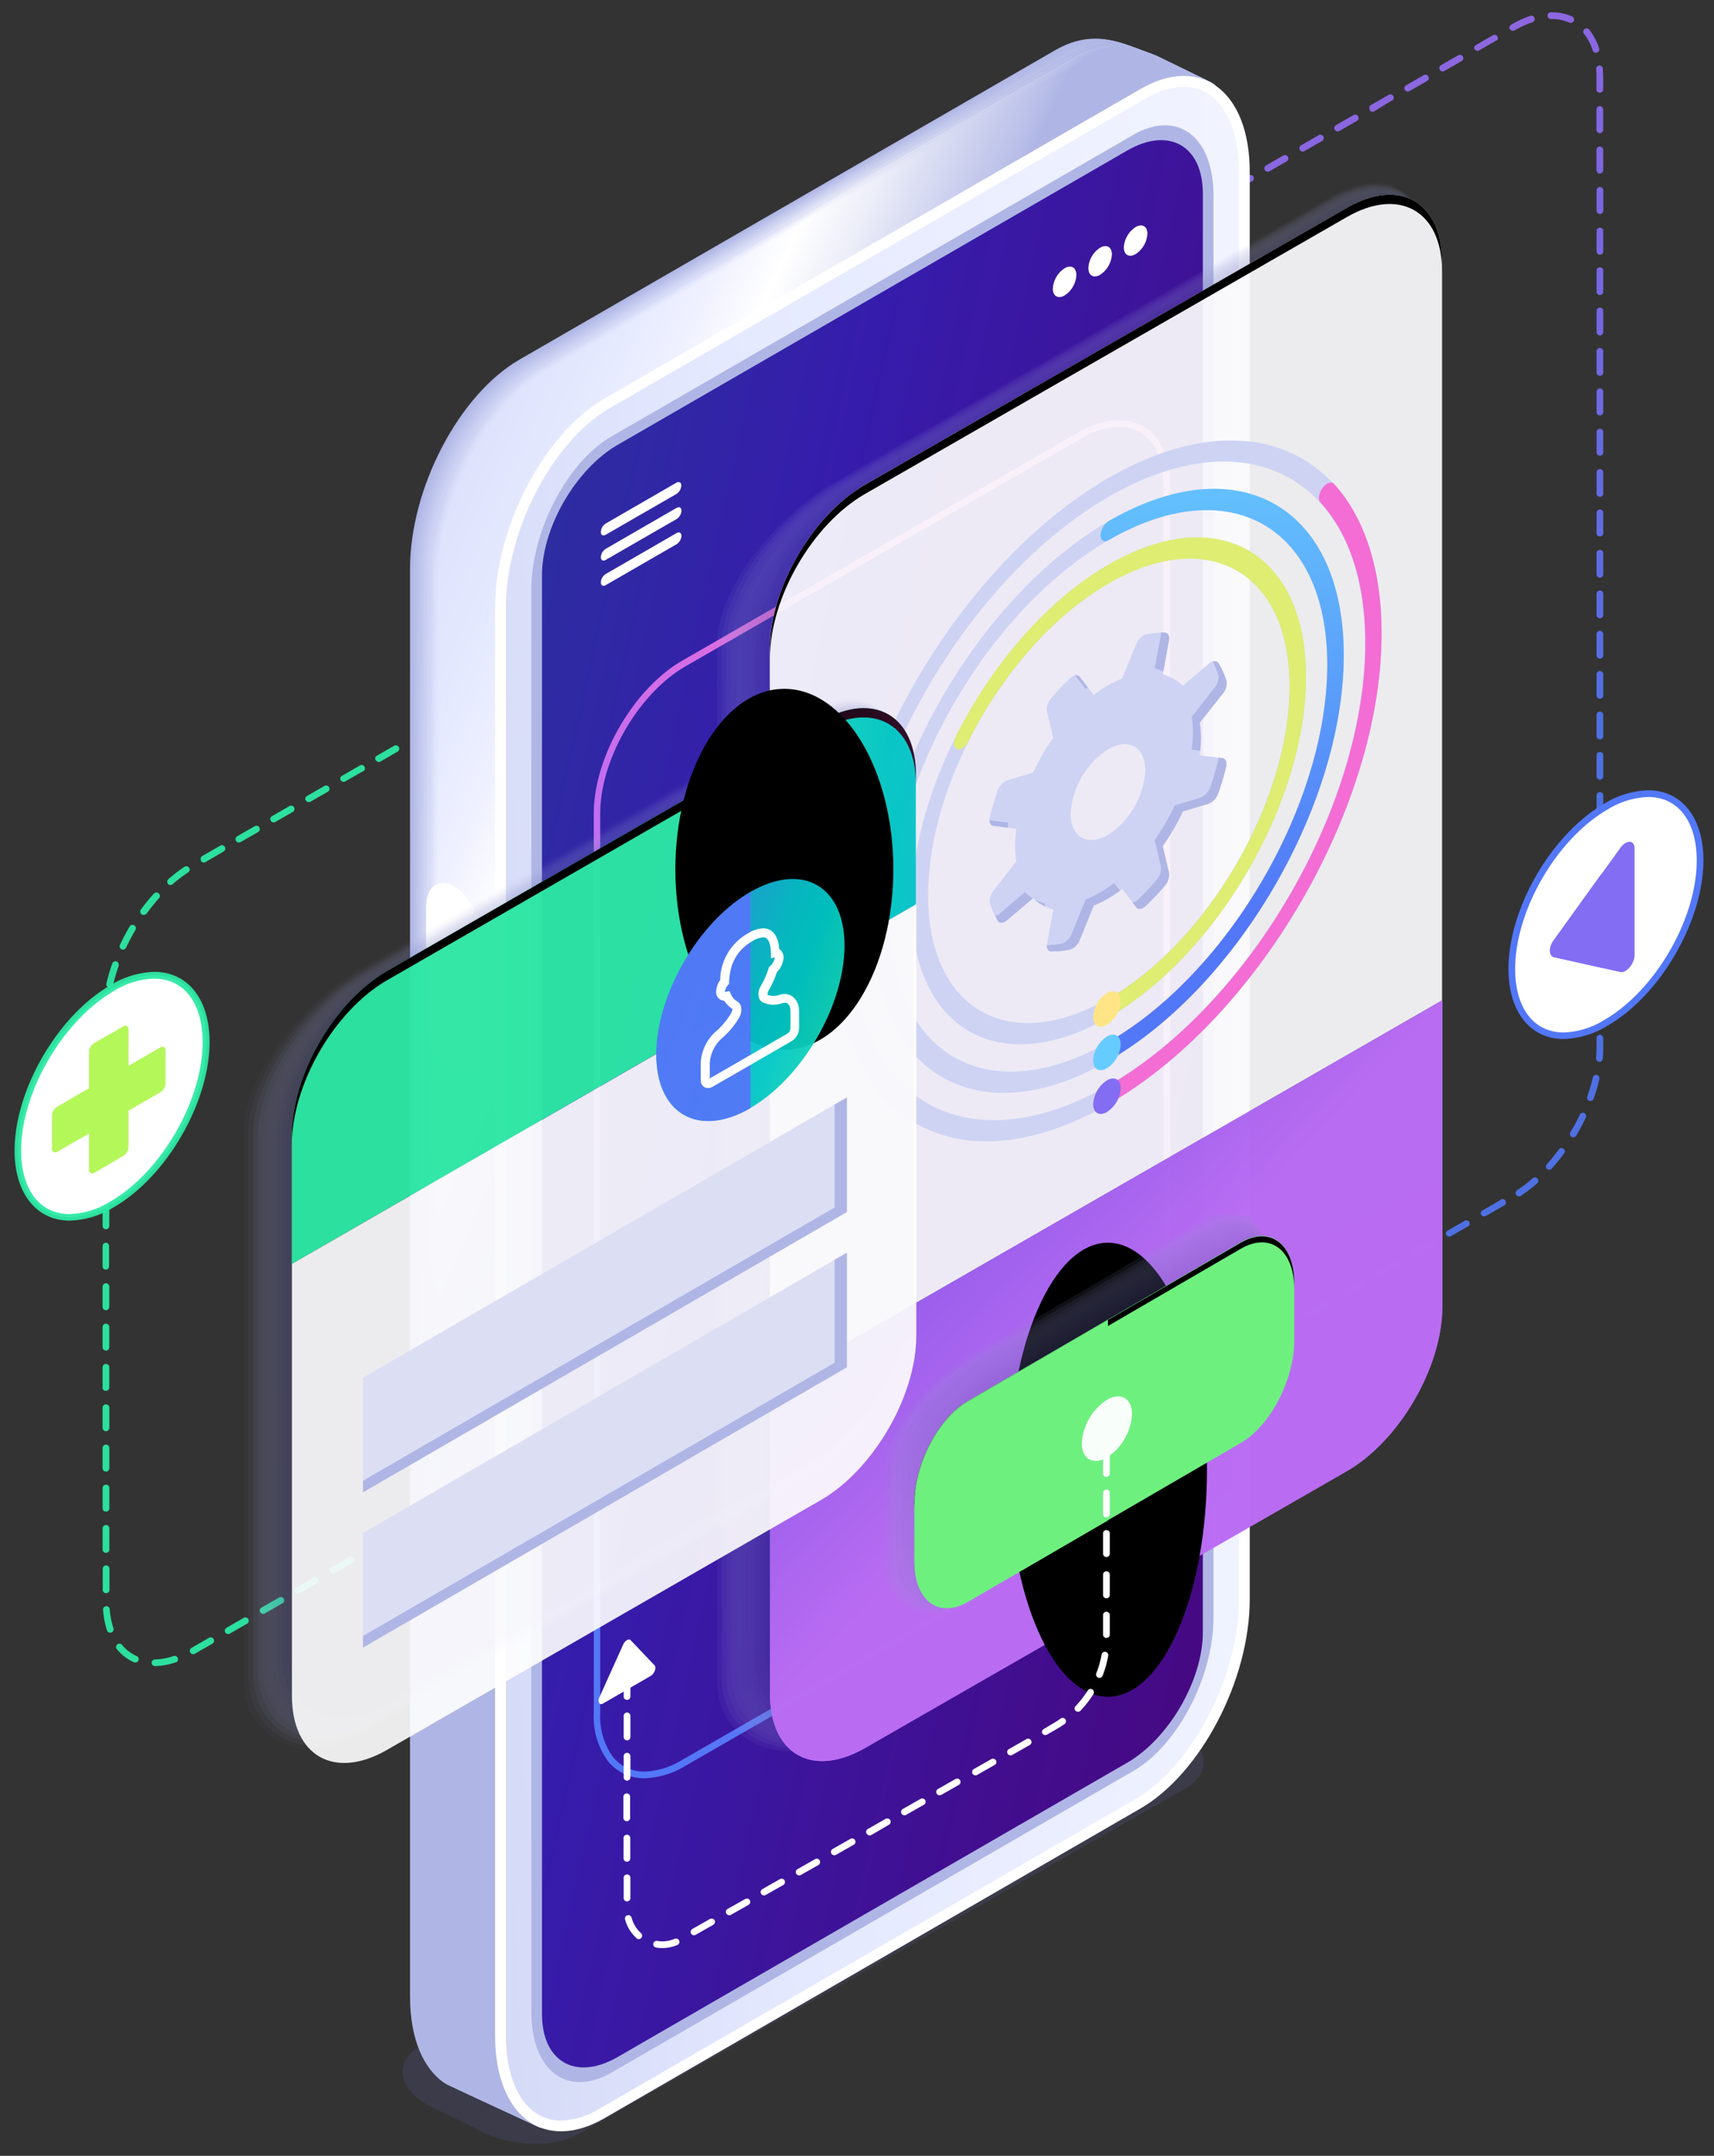 <svg id="Capa_1" data-name="Capa 1" xmlns="http://www.w3.org/2000/svg" xmlns:xlink="http://www.w3.org/1999/xlink" viewBox="0 0 324.29 407.67"><rect x="0" y="0" width="324.29" height="407.67" fill="#333333" stroke="none"/><defs><style>.cls-1,.cls-2,.cls-33,.cls-34,.cls-35,.cls-36,.cls-37,.cls-38,.cls-39,.cls-40,.cls-41,.cls-42,.cls-43,.cls-44,.cls-45,.cls-46,.cls-50,.cls-61,.cls-62,.cls-63,.cls-64,.cls-65,.cls-66,.cls-67,.cls-68,.cls-69,.cls-70,.cls-71,.cls-74,.cls-75,.cls-77,.cls-78,.cls-79,.cls-80,.cls-81,.cls-82,.cls-83,.cls-84,.cls-85,.cls-86,.cls-87,.cls-91{isolation:isolate;}.cls-1,.cls-44,.cls-45,.cls-46{opacity:0.9;}.cls-1{fill:url(#Degradado_sin_nombre_32);}.cls-2,.cls-50,.cls-71,.cls-74,.cls-75,.cls-91{opacity:0.95;}.cls-2{fill:url(#Degradado_sin_nombre_46);}.cls-3{opacity:0.2;}.cls-4{fill:#5b58a3;}.cls-5,.cls-60{fill:#afb6e5;}.cls-6{fill:url(#Degradado_sin_nombre_3);}.cls-7{fill:url(#Degradado_sin_nombre_4);}.cls-8{fill:url(#Degradado_sin_nombre_5);}.cls-9{fill:url(#Degradado_sin_nombre_6);}.cls-10{fill:url(#Degradado_sin_nombre_7);}.cls-11{fill:url(#Degradado_sin_nombre_8);}.cls-12{fill:url(#Degradado_sin_nombre_9);}.cls-13{fill:url(#Degradado_sin_nombre_10);}.cls-14{fill:url(#Degradado_sin_nombre_11);}.cls-15{fill:url(#Degradado_sin_nombre_12);}.cls-16{fill:url(#Degradado_sin_nombre_13);}.cls-17{fill:url(#Degradado_sin_nombre_14);}.cls-18{fill:url(#Degradado_sin_nombre_15);}.cls-19{fill:url(#Degradado_sin_nombre_16);}.cls-20{fill:url(#Degradado_sin_nombre_17);}.cls-21{fill:url(#Degradado_sin_nombre_18);}.cls-22{fill:url(#Degradado_sin_nombre_19);}.cls-23{fill:url(#Degradado_sin_nombre_20);}.cls-24{fill:url(#Degradado_sin_nombre_21);}.cls-25{fill:url(#Degradado_sin_nombre_22);}.cls-26{fill:url(#Degradado_sin_nombre_23);}.cls-27,.cls-44,.cls-91{fill:#fff;}.cls-28{fill:url(#Degradado_sin_nombre_26);}.cls-29{fill:url(#Degradado_sin_nombre_25);}.cls-30{fill:url(#Degradado_sin_nombre_26-2);}.cls-31{fill:url(#Degradado_sin_nombre_27);}.cls-32{opacity:0.3;}.cls-33{fill:#9ba0d5;opacity:0.24;}.cls-34{fill:#9599d0;opacity:0.31;}.cls-35{fill:#8f93cc;opacity:0.38;}.cls-36{fill:#8a8cc7;opacity:0.45;}.cls-37{fill:#8486c3;opacity:0.51;}.cls-38{fill:#7e7fbe;opacity:0.58;}.cls-39{fill:#7879ba;opacity:0.65;}.cls-40,.cls-68{fill:#7272b5;}.cls-40{opacity:0.72;}.cls-41{fill:#6c6cb1;opacity:0.79;}.cls-42{fill:#6765ac;opacity:0.86;}.cls-43{fill:#615fa8;opacity:0.93;}.cls-45{fill:url(#Degradado_sin_nombre_32-2);}.cls-46{fill:url(#Degradado_sin_nombre_29);}.cls-47{fill:url(#Degradado_sin_nombre_48);}.cls-48{fill:url(#Degradado_sin_nombre_31);}.cls-49{fill:url(#Degradado_sin_nombre_32-3);}.cls-50{fill:url(#Degradado_sin_nombre_46-2);}.cls-51{fill:url(#Degradado_sin_nombre_51);}.cls-52{fill:url(#Degradado_sin_nombre_50);}.cls-53{fill:#ced3f4;}.cls-54{fill:url(#Degradado_sin_nombre_41);}.cls-55{fill:url(#Degradado_sin_nombre_40);}.cls-56{fill:url(#Degradado_sin_nombre_38);}.cls-57{fill:url(#Degradado_sin_nombre_39);}.cls-58{fill:url(#Degradado_sin_nombre_40-2);}.cls-59{fill:url(#Degradado_sin_nombre_41-2);}.cls-60{fill-opacity:0;}.cls-61{fill:#a7addf;opacity:0.09;}.cls-62{fill:#a0a5d9;opacity:0.18;}.cls-63{fill:#989cd3;opacity:0.27;}.cls-64{fill:#9094cd;opacity:0.36;}.cls-65{fill:#898bc7;opacity:0.46;}.cls-66{fill:#8183c1;opacity:0.55;}.cls-67{fill:#7a7abb;opacity:0.64;}.cls-68{opacity:0.73;}.cls-69{fill:#6a69af;opacity:0.82;}.cls-70{fill:#6361a9;opacity:0.91;}.cls-71{fill:url(#Degradado_sin_nombre_46-3);}.cls-72{fill:url(#Degradado_sin_nombre_48-2);}.cls-73{fill:url(#Degradado_sin_nombre_44);}.cls-74{fill:url(#Degradado_sin_nombre_46-4);}.cls-75{fill:url(#Degradado_sin_nombre_46-5);}.cls-76{fill:#dcdff4;}.cls-77{fill:#8f92cc;opacity:0.38;}.cls-78{fill:#8a8dc8;opacity:0.44;}.cls-79{fill:#8687c5;opacity:0.49;}.cls-80{fill:#8182c1;opacity:0.55;}.cls-81{fill:#7c7dbd;opacity:0.61;}.cls-82{fill:#7778b9;opacity:0.66;}.cls-83{fill:#7372b6;opacity:0.72;}.cls-84{fill:#6e6db2;opacity:0.77;}.cls-85{fill:#6968ae;opacity:0.83;}.cls-86{fill:#6463aa;opacity:0.89;}.cls-87{fill:#605da7;opacity:0.94;}.cls-88{fill:url(#Degradado_sin_nombre_49);}.cls-89{fill:url(#Degradado_sin_nombre_48-3);}.cls-90{fill:url(#Degradado_sin_nombre_49-2);}.cls-92{fill:url(#Degradado_sin_nombre_50-2);}.cls-93{fill:url(#Degradado_sin_nombre_51-2);}</style><linearGradient id="Degradado_sin_nombre_32" x1="-992.65" y1="1011.91" x2="-992.54" y2="1011.12" gradientTransform="matrix(109.11, 0, 0, -270.02, 108548.64, 273178.43)" gradientUnits="userSpaceOnUse"><stop offset="0.03" stop-color="#bb6df3"/><stop offset="0.38" stop-color="#976df3"/><stop offset="0.56" stop-color="#836df3"/><stop offset="0.69" stop-color="#786ff3"/><stop offset="0.93" stop-color="#5c74f6"/><stop offset="1" stop-color="#5277f7"/></linearGradient><linearGradient id="Degradado_sin_nombre_46" x1="-992.37" y1="1011.13" x2="-991.84" y2="1010.3" gradientTransform="matrix(109.11, 0, 0, -197.43, 108368.77, 199904.18)" gradientUnits="userSpaceOnUse"><stop offset="0.01" stop-color="#2be9a3"/><stop offset="0.29" stop-color="#07ccbf"/><stop offset="0.34" stop-color="#00c7c5"/><stop offset="0.44" stop-color="#08beca"/><stop offset="0.59" stop-color="#20a6d9"/><stop offset="0.77" stop-color="#4780f0"/><stop offset="0.82" stop-color="#5277f7"/></linearGradient><linearGradient id="Degradado_sin_nombre_3" x1="-994.09" y1="1011.52" x2="-993.26" y2="1010.53" gradientTransform="matrix(152.69, 0, 0, -395.03, 151881.68, 399584.15)" gradientUnits="userSpaceOnUse"><stop offset="0" stop-color="#b0b7e6"/><stop offset="0.19" stop-color="#b2b8e6"/><stop offset="0.28" stop-color="#b3b9e6"/><stop offset="0.41" stop-color="#afb6e5"/><stop offset="0.91" stop-color="#afb6e5"/><stop offset="1" stop-color="#b0b7e6"/></linearGradient><linearGradient id="Degradado_sin_nombre_4" x1="-994.08" y1="1011.52" x2="-993.26" y2="1010.53" gradientTransform="matrix(152.44, 0, 0, -394.94, 151629.69, 399490.62)" gradientUnits="userSpaceOnUse"><stop offset="0" stop-color="#b2b9e6"/><stop offset="0.19" stop-color="#b4bbe7"/><stop offset="0.28" stop-color="#b7bde7"/><stop offset="0.41" stop-color="#afb6e5"/><stop offset="0.91" stop-color="#afb6e5"/><stop offset="1" stop-color="#b2b9e6"/></linearGradient><linearGradient id="Degradado_sin_nombre_5" x1="-994.08" y1="1011.52" x2="-993.25" y2="1010.54" gradientTransform="matrix(152.2, 0, 0, -394.85, 151385.1, 399398.77)" gradientUnits="userSpaceOnUse"><stop offset="0" stop-color="#b3bae7"/><stop offset="0.19" stop-color="#b7bde9"/><stop offset="0.28" stop-color="#bac0e9"/><stop offset="0.41" stop-color="#afb6e5"/><stop offset="0.91" stop-color="#afb6e5"/><stop offset="1" stop-color="#b3bae7"/></linearGradient><linearGradient id="Degradado_sin_nombre_6" x1="-994.08" y1="1011.52" x2="-993.25" y2="1010.54" gradientTransform="matrix(151.95, 0, 0, -394.75, 151139.68, 399300.52)" gradientUnits="userSpaceOnUse"><stop offset="0" stop-color="#b5bbe8"/><stop offset="0.19" stop-color="#b9c0ea"/><stop offset="0.28" stop-color="#bec4ea"/><stop offset="0.41" stop-color="#afb6e5"/><stop offset="0.91" stop-color="#afb6e5"/><stop offset="1" stop-color="#b5bbe8"/></linearGradient><linearGradient id="Degradado_sin_nombre_7" x1="-994.07" y1="1011.52" x2="-993.24" y2="1010.54" gradientTransform="matrix(151.7, 0, 0, -394.66, 150886.7, 399209.77)" gradientUnits="userSpaceOnUse"><stop offset="0" stop-color="#b6bde8"/><stop offset="0.19" stop-color="#bcc2eb"/><stop offset="0.28" stop-color="#c2c7eb"/><stop offset="0.41" stop-color="#afb6e5"/><stop offset="0.91" stop-color="#afb6e5"/><stop offset="1" stop-color="#b6bde8"/></linearGradient><linearGradient id="Degradado_sin_nombre_8" x1="-994.07" y1="1011.52" x2="-993.24" y2="1010.54" gradientTransform="matrix(151.45, 0, 0, -394.57, 150638.12, 399115.85)" gradientUnits="userSpaceOnUse"><stop offset="0" stop-color="#b8bee9"/><stop offset="0.19" stop-color="#bec5ec"/><stop offset="0.28" stop-color="#c6cbec"/><stop offset="0.39" stop-color="#b2b9e6"/><stop offset="0.41" stop-color="#afb6e5"/><stop offset="0.91" stop-color="#afb6e5"/><stop offset="1" stop-color="#b8bee9"/></linearGradient><linearGradient id="Degradado_sin_nombre_9" x1="-994.07" y1="1011.52" x2="-993.24" y2="1010.54" gradientTransform="matrix(151.2, 0, 0, -394.47, 150389.12, 399021.55)" gradientUnits="userSpaceOnUse"><stop offset="0" stop-color="#b9bfea"/><stop offset="0.19" stop-color="#c1c7ee"/><stop offset="0.28" stop-color="#caceee"/><stop offset="0.38" stop-color="#b6bce7"/><stop offset="0.41" stop-color="#afb6e5"/><stop offset="0.91" stop-color="#afb6e5"/><stop offset="1" stop-color="#b9bfea"/></linearGradient><linearGradient id="Degradado_sin_nombre_10" x1="-994.07" y1="1011.53" x2="-993.23" y2="1010.54" gradientTransform="matrix(150.95, 0, 0, -394.38, 150139.7, 398927.99)" gradientUnits="userSpaceOnUse"><stop offset="0" stop-color="#bac1ea"/><stop offset="0.19" stop-color="#c4c9ef"/><stop offset="0.28" stop-color="#cdd2ef"/><stop offset="0.37" stop-color="#b9bfe8"/><stop offset="0.41" stop-color="#afb6e5"/><stop offset="0.91" stop-color="#afb6e5"/><stop offset="1" stop-color="#b9c0e9"/><stop offset="1" stop-color="#bac1ea"/></linearGradient><linearGradient id="Degradado_sin_nombre_11" x1="-994.06" y1="1011.53" x2="-993.23" y2="1010.54" gradientTransform="matrix(150.7, 0, 0, -394.29, 149894.1, 398836.85)" gradientUnits="userSpaceOnUse"><stop offset="0" stop-color="#bcc2eb"/><stop offset="0.19" stop-color="#c6ccf0"/><stop offset="0.28" stop-color="#d0d4f0"/><stop offset="0.28" stop-color="#d1d5f0"/><stop offset="0.36" stop-color="#bdc3e9"/><stop offset="0.41" stop-color="#afb6e5"/><stop offset="0.91" stop-color="#afb6e5"/><stop offset="0.99" stop-color="#b9c0ea"/><stop offset="1" stop-color="#bcc2eb"/></linearGradient><linearGradient id="Degradado_sin_nombre_12" x1="-994.06" y1="1011.53" x2="-993.22" y2="1010.54" gradientTransform="matrix(150.45, 0, 0, -394.2, 149643.11, 398740.7)" gradientUnits="userSpaceOnUse"><stop offset="0" stop-color="#bdc3ec"/><stop offset="0.19" stop-color="#c9cef1"/><stop offset="0.27" stop-color="#d3d7f1"/><stop offset="0.28" stop-color="#d5d9f1"/><stop offset="0.35" stop-color="#c1c6ea"/><stop offset="0.41" stop-color="#afb6e5"/><stop offset="0.91" stop-color="#afb6e5"/><stop offset="0.98" stop-color="#b9c0ea"/><stop offset="1" stop-color="#bdc3ec"/></linearGradient><linearGradient id="Degradado_sin_nombre_13" x1="-994.06" y1="1011.53" x2="-993.22" y2="1010.54" gradientTransform="matrix(150.2, 0, 0, -394.1, 149393.71, 398647.17)" gradientUnits="userSpaceOnUse"><stop offset="0" stop-color="#bfc5ec"/><stop offset="0.19" stop-color="#cbd1f3"/><stop offset="0.26" stop-color="#d5d8f3"/><stop offset="0.28" stop-color="#d9dcf3"/><stop offset="0.35" stop-color="#c5caec"/><stop offset="0.41" stop-color="#afb6e5"/><stop offset="0.91" stop-color="#afb6e5"/><stop offset="0.98" stop-color="#b9c0e9"/><stop offset="1" stop-color="#bfc5ec"/></linearGradient><linearGradient id="Degradado_sin_nombre_14" x1="-994.05" y1="1011.53" x2="-993.21" y2="1010.54" gradientTransform="matrix(149.95, 0, 0, -394.01, 149144.71, 398553.22)" gradientUnits="userSpaceOnUse"><stop offset="0" stop-color="#c0c6ed"/><stop offset="0.19" stop-color="#ced3f4"/><stop offset="0.26" stop-color="#d8dbf4"/><stop offset="0.28" stop-color="#dde0f4"/><stop offset="0.34" stop-color="#c9ceed"/><stop offset="0.41" stop-color="#afb6e5"/><stop offset="0.91" stop-color="#afb6e5"/><stop offset="0.97" stop-color="#b9c0ea"/><stop offset="1" stop-color="#c0c6ed"/></linearGradient><linearGradient id="Degradado_sin_nombre_15" x1="-994.05" y1="1011.53" x2="-993.21" y2="1010.54" gradientTransform="matrix(149.7, 0, 0, -393.92, 148896.14, 398459.91)" gradientUnits="userSpaceOnUse"><stop offset="0" stop-color="#c2c7ee"/><stop offset="0.19" stop-color="#d0d6f5"/><stop offset="0.25" stop-color="#daddf5"/><stop offset="0.28" stop-color="#e1e3f5"/><stop offset="0.34" stop-color="#cdd1ee"/><stop offset="0.41" stop-color="#afb6e5"/><stop offset="0.91" stop-color="#afb6e5"/><stop offset="0.97" stop-color="#b9bfea"/><stop offset="1" stop-color="#c2c7ee"/></linearGradient><linearGradient id="Degradado_sin_nombre_16" x1="-994.05" y1="1011.53" x2="-993.2" y2="1010.54" gradientTransform="matrix(149.45, 0, 0, -393.83, 148647.15, 398366.35)" gradientUnits="userSpaceOnUse"><stop offset="0" stop-color="#c3c9ee"/><stop offset="0.19" stop-color="#d3d8f6"/><stop offset="0.25" stop-color="#dde0f6"/><stop offset="0.28" stop-color="#e4e7f6"/><stop offset="0.34" stop-color="#d0d4ef"/><stop offset="0.41" stop-color="#afb6e5"/><stop offset="0.91" stop-color="#afb6e5"/><stop offset="0.97" stop-color="#b9c0e9"/><stop offset="1" stop-color="#c3c9ee"/></linearGradient><linearGradient id="Degradado_sin_nombre_17" x1="-994.04" y1="1011.53" x2="-993.2" y2="1010.55" gradientTransform="matrix(149.19, 0, 0, -393.73, 148394.75, 398272.43)" gradientUnits="userSpaceOnUse"><stop offset="0" stop-color="#c4caef"/><stop offset="0.19" stop-color="#d6daf8"/><stop offset="0.25" stop-color="#e0e2f8"/><stop offset="0.28" stop-color="#e8eaf8"/><stop offset="0.33" stop-color="#d4d8f1"/><stop offset="0.41" stop-color="#afb6e5"/><stop offset="0.91" stop-color="#afb6e5"/><stop offset="0.96" stop-color="#b9c0ea"/><stop offset="1" stop-color="#c4caef"/></linearGradient><linearGradient id="Degradado_sin_nombre_18" x1="-994.04" y1="1011.53" x2="-993.19" y2="1010.55" gradientTransform="matrix(148.95, 0, 0, -393.64, 148150.15, 398175.57)" gradientUnits="userSpaceOnUse"><stop offset="0" stop-color="#c6cbf0"/><stop offset="0.19" stop-color="#d8ddf9"/><stop offset="0.25" stop-color="#e2e5f9"/><stop offset="0.28" stop-color="#eceef9"/><stop offset="0.33" stop-color="#d8dbf2"/><stop offset="0.41" stop-color="#afb6e5"/><stop offset="0.91" stop-color="#afb6e5"/><stop offset="0.96" stop-color="#b9bfea"/><stop offset="1" stop-color="#c6cbf0"/></linearGradient><linearGradient id="Degradado_sin_nombre_19" x1="-994.04" y1="1011.54" x2="-993.19" y2="1010.55" gradientTransform="matrix(148.7, 0, 0, -393.55, 147904.74, 398086.27)" gradientUnits="userSpaceOnUse"><stop offset="0" stop-color="#c7cdf0"/><stop offset="0.19" stop-color="#dbdffa"/><stop offset="0.24" stop-color="#e5e7fa"/><stop offset="0.28" stop-color="#f0f1fa"/><stop offset="0.33" stop-color="#dcdff3"/><stop offset="0.41" stop-color="#afb6e5"/><stop offset="0.91" stop-color="#afb6e5"/><stop offset="0.96" stop-color="#b9c0e9"/><stop offset="1" stop-color="#c7cdf0"/></linearGradient><linearGradient id="Degradado_sin_nombre_20" x1="-994.03" y1="1011.54" x2="-993.18" y2="1010.55" gradientTransform="matrix(148.45, 0, 0, -393.46, 147651.75, 397992.31)" gradientUnits="userSpaceOnUse"><stop offset="0" stop-color="#c9cef1"/><stop offset="0.19" stop-color="#dde2fb"/><stop offset="0.24" stop-color="#e7eafb"/><stop offset="0.28" stop-color="#f4f5fb"/><stop offset="0.33" stop-color="#e0e3f4"/><stop offset="0.41" stop-color="#afb6e5"/><stop offset="0.91" stop-color="#afb6e5"/><stop offset="0.95" stop-color="#b9c0ea"/><stop offset="1" stop-color="#c9cef1"/></linearGradient><linearGradient id="Degradado_sin_nombre_21" x1="-994.03" y1="1011.54" x2="-993.18" y2="1010.55" gradientTransform="matrix(148.2, 0, 0, -393.36, 147402.77, 397899.01)" gradientUnits="userSpaceOnUse"><stop offset="0" stop-color="#cacff2"/><stop offset="0.19" stop-color="#e0e4fd"/><stop offset="0.24" stop-color="#eaecfd"/><stop offset="0.28" stop-color="#f7f8fd"/><stop offset="0.32" stop-color="#e3e5f6"/><stop offset="0.41" stop-color="#b0b7e5"/><stop offset="0.41" stop-color="#afb6e5"/><stop offset="0.91" stop-color="#afb6e5"/><stop offset="0.95" stop-color="#b9c0ea"/><stop offset="1" stop-color="#cacff2"/></linearGradient><linearGradient id="Degradado_sin_nombre_22" x1="-994.03" y1="1011.54" x2="-993.17" y2="1010.55" gradientTransform="matrix(147.95, 0, 0, -393.27, 147153.76, 397808.23)" gradientUnits="userSpaceOnUse"><stop offset="0" stop-color="#ccd1f2"/><stop offset="0.19" stop-color="#e2e7fe"/><stop offset="0.24" stop-color="#eceffe"/><stop offset="0.28" stop-color="#fbfcfe"/><stop offset="0.32" stop-color="#e7e9f7"/><stop offset="0.4" stop-color="#b4bbe6"/><stop offset="0.41" stop-color="#afb6e5"/><stop offset="0.91" stop-color="#afb6e5"/><stop offset="0.95" stop-color="#b9c0e9"/><stop offset="1" stop-color="#ccd1f2"/></linearGradient><linearGradient id="Degradado_sin_nombre_23" x1="-994.02" y1="1011.54" x2="-993.17" y2="1010.55" gradientTransform="matrix(147.71, 0, 0, -393.18, 146912.74, 397716.58)" gradientUnits="userSpaceOnUse"><stop offset="0" stop-color="#cdd2f3"/><stop offset="0.19" stop-color="#e5e9ff"/><stop offset="0.24" stop-color="#eff1ff"/><stop offset="0.28" stop-color="#fff"/><stop offset="0.32" stop-color="#ebedf8"/><stop offset="0.4" stop-color="#b8bee8"/><stop offset="0.41" stop-color="#afb6e5"/><stop offset="0.91" stop-color="#afb6e5"/><stop offset="0.95" stop-color="#b9c0ea"/><stop offset="1" stop-color="#cdd2f3"/></linearGradient><linearGradient id="Degradado_sin_nombre_26" x1="-995.4" y1="1010.72" x2="-992.2" y2="1011.19" gradientTransform="matrix(138.68, 0, 0, -384.57, 137927.73, 389014.54)" gradientUnits="userSpaceOnUse"><stop offset="0" stop-color="#afb6e5"/><stop offset="0.14" stop-color="#b5bce8"/><stop offset="0.35" stop-color="#c7cdf0"/><stop offset="0.58" stop-color="#e5e9ff"/><stop offset="0.85" stop-color="#f4f6ff"/><stop offset="1" stop-color="#fff"/></linearGradient><linearGradient id="Degradado_sin_nombre_25" x1="-993.84" y1="1011.56" x2="-992.27" y2="1010.53" gradientTransform="matrix(125.04, 0, 0, -364.4, 124332.79, 368633.04)" gradientUnits="userSpaceOnUse"><stop offset="0.01" stop-color="#273b98"/><stop offset="0.23" stop-color="#2e2ba2"/><stop offset="0.4" stop-color="#361cac"/><stop offset="0.77" stop-color="#440b88"/><stop offset="1" stop-color="#4e0070"/></linearGradient><linearGradient id="Degradado_sin_nombre_26-2" x1="-941.62" y1="1012.82" x2="-947.69" y2="1013.74" gradientTransform="matrix(10.53, 0, 0, -37.28, 10152.8, 38020.42)" xlink:href="#Degradado_sin_nombre_26"/><linearGradient id="Degradado_sin_nombre_27" x1="-992.77" y1="1010.67" x2="-992.4" y2="1011.59" gradientTransform="matrix(109.1, 0, 0, -256.82, 108453.66, 259909.21)" gradientUnits="userSpaceOnUse"><stop offset="0" stop-color="#5277f7"/><stop offset="0.09" stop-color="#5a76f6"/><stop offset="0.24" stop-color="#7273f5"/><stop offset="0.42" stop-color="#9970f4"/><stop offset="0.56" stop-color="#bb6df3"/><stop offset="1" stop-color="#f36dd4"/></linearGradient><linearGradient id="Degradado_sin_nombre_32-2" x1="-993.04" y1="1011.61" x2="-993.82" y2="1013.41" gradientTransform="matrix(127.23, 0, 0, -143.85, 126559.27, 145801.44)" xlink:href="#Degradado_sin_nombre_32"/><linearGradient id="Degradado_sin_nombre_29" x1="-993.08" y1="1011.72" x2="-993.97" y2="1012.68" gradientTransform="matrix(127.23, 0, 0, -143.85, 126559.27, 145801.44)" gradientUnits="userSpaceOnUse"><stop offset="0.03" stop-color="#bb6df3"/><stop offset="0.6" stop-color="#5b41e0"/><stop offset="0.71" stop-color="#594be4"/><stop offset="0.91" stop-color="#5467f0"/><stop offset="1" stop-color="#5277f7"/></linearGradient><radialGradient id="Degradado_sin_nombre_48" cx="-1001.37" cy="1012.45" r="1.36" gradientTransform="translate(-87768.58 88846.89) rotate(180) scale(87.66 87.67)" gradientUnits="userSpaceOnUse"><stop offset="0" stop-color="#711f56"/><stop offset="0.16" stop-color="#6b1d51"/><stop offset="0.36" stop-color="#5c1946"/><stop offset="0.58" stop-color="#421232"/><stop offset="0.82" stop-color="#1f0818"/><stop offset="1"/></radialGradient><radialGradient id="Degradado_sin_nombre_31" cx="-1001.47" cy="1011.42" r="0.22" gradientTransform="translate(-91559.82 199233.61) rotate(180) scale(85.87 196.63)" gradientUnits="userSpaceOnUse"><stop offset="0" stop-color="#836df3"/><stop offset="0.11" stop-color="#6554bc"/><stop offset="0.23" stop-color="#4a3e8b"/><stop offset="0.36" stop-color="#332b60"/><stop offset="0.48" stop-color="#211b3d"/><stop offset="0.61" stop-color="#120f22"/><stop offset="0.73" stop-color="#08060f"/><stop offset="0.86" stop-color="#020103"/><stop offset="1"/></radialGradient><linearGradient id="Degradado_sin_nombre_32-3" x1="-986.11" y1="1017.8" x2="-985.32" y2="1015.44" gradientTransform="matrix(36.89, 0, 0, -47.04, 36636.95, 47871.02)" xlink:href="#Degradado_sin_nombre_32"/><linearGradient id="Degradado_sin_nombre_46-2" x1="-984.18" y1="1012.59" x2="-982.72" y2="1009.41" gradientTransform="matrix(36.89, 0, 0, -47.04, 36354.31, 47905.37)" xlink:href="#Degradado_sin_nombre_46"/><linearGradient id="Degradado_sin_nombre_51" x1="-966.38" y1="1020.49" x2="-965.4" y2="1020.88" gradientTransform="matrix(21.34, 0, 0, -27.92, 20859.4, 28583)" gradientUnits="userSpaceOnUse"><stop offset="0.08" stop-color="#b4f759"/><stop offset="0.14" stop-color="#adf65c"/><stop offset="0.24" stop-color="#99f467"/><stop offset="0.35" stop-color="#7af178"/><stop offset="0.48" stop-color="#4eec8f"/><stop offset="0.58" stop-color="#2be9a3"/><stop offset="0.69" stop-color="#24e3a8"/><stop offset="0.87" stop-color="#10d4b7"/><stop offset="0.98" stop-color="#00c7c5"/></linearGradient><linearGradient id="Degradado_sin_nombre_50" x1="-976.59" y1="1026.72" x2="-975.8" y2="1025.64" gradientTransform="matrix(15.97, 0, 0, -24.69, 15790.74, 25282.82)" gradientUnits="userSpaceOnUse"><stop offset="0.06" stop-color="#f36dd4"/><stop offset="0.2" stop-color="#e86dd9"/><stop offset="0.43" stop-color="#cc6de9"/><stop offset="0.55" stop-color="#bb6df3"/><stop offset="1" stop-color="#836df3"/></linearGradient><linearGradient id="Degradado_sin_nombre_41" x1="-990" y1="1013.99" x2="-989.31" y2="1013.08" gradientTransform="matrix(53.18, 0, 0, -117.77, 52794.58, 119335.06)" gradientUnits="userSpaceOnUse"><stop offset="0" stop-color="#836df3"/><stop offset="0.14" stop-color="#8b6df3"/><stop offset="0.38" stop-color="#a36df3"/><stop offset="0.56" stop-color="#bb6df3"/><stop offset="1" stop-color="#f36dd4"/></linearGradient><linearGradient id="Degradado_sin_nombre_40" x1="-987.19" y1="1012.68" x2="-987.15" y2="1011.81" gradientTransform="matrix(46.02, 0, 0, -108.35, 45665.16, 109803.13)" gradientUnits="userSpaceOnUse"><stop offset="0" stop-color="#6cf"/><stop offset="0.45" stop-color="#5da8fb"/><stop offset="1" stop-color="#5277f7"/></linearGradient><linearGradient id="Degradado_sin_nombre_38" x1="-991.25" y1="1011.81" x2="-991.86" y2="1011.52" gradientTransform="matrix(66.61, 0, 0, -90.96, 66163.85, 92231.39)" gradientUnits="userSpaceOnUse"><stop offset="0" stop-color="#dfed72"/><stop offset="0.44" stop-color="#b4f759"/><stop offset="0.57" stop-color="#adf65c"/><stop offset="0.76" stop-color="#99f466"/><stop offset="0.98" stop-color="#7af177"/><stop offset="1" stop-color="#78f179"/></linearGradient><linearGradient id="Degradado_sin_nombre_39" x1="-914.79" y1="1033.13" x2="-915.66" y2="1030.36" gradientTransform="matrix(5.22, 0, 0, -6.7, 4978.07, 7127.33)" gradientUnits="userSpaceOnUse"><stop offset="0" stop-color="#ffe585"/><stop offset="0.28" stop-color="#dbed70"/><stop offset="0.55" stop-color="#b4f759"/><stop offset="0.66" stop-color="#adf65c"/><stop offset="0.81" stop-color="#99f466"/><stop offset="0.99" stop-color="#7af177"/><stop offset="1" stop-color="#78f179"/></linearGradient><linearGradient id="Degradado_sin_nombre_40-2" x1="-915.25" y1="1031.53" x2="-916.1" y2="1028.72" gradientTransform="matrix(5.22, 0, 0, -6.7, 4978.07, 7136.25)" xlink:href="#Degradado_sin_nombre_40"/><linearGradient id="Degradado_sin_nombre_41-2" x1="-914.27" y1="1034.7" x2="-914.85" y2="1031.63" gradientTransform="matrix(5.22, 0, 0, -6.7, 4978.07, 7143.63)" xlink:href="#Degradado_sin_nombre_41"/><linearGradient id="Degradado_sin_nombre_46-3" x1="-992.73" y1="1012.14" x2="-991.73" y2="1012.14" gradientTransform="matrix(118.14, 0, 0, -105.07, 117409.27, 106534.98)" xlink:href="#Degradado_sin_nombre_46"/><radialGradient id="Degradado_sin_nombre_48-2" cx="-1001.67" cy="1012.57" r="1.35" gradientTransform="translate(-82478.2 83771.2) rotate(180) scale(82.58 82.56)" xlink:href="#Degradado_sin_nombre_48"/><radialGradient id="Degradado_sin_nombre_44" cx="-1002.76" cy="1012.03" r="0.3" gradientTransform="translate(-67932.77 114507.09) rotate(180) scale(68.27 112.95)" gradientUnits="userSpaceOnUse"><stop offset="0" stop-color="#00c7c5"/><stop offset="0.03" stop-color="#00bcba"/><stop offset="0.16" stop-color="#008b89"/><stop offset="0.29" stop-color="#00605f"/><stop offset="0.43" stop-color="#003d3c"/><stop offset="0.57" stop-color="#022"/><stop offset="0.71" stop-color="#000f0f"/><stop offset="0.85" stop-color="#000303"/><stop offset="1"/></radialGradient><linearGradient id="Degradado_sin_nombre_46-4" x1="-989.05" y1="999.58" x2="-989.69" y2="1001.78" gradientTransform="matrix(50.21, 0, 0, -28.99, 49818.86, 29195.15)" xlink:href="#Degradado_sin_nombre_46"/><linearGradient id="Degradado_sin_nombre_46-5" x1="-970.01" y1="1012.73" x2="-971.71" y2="1013.95" gradientTransform="matrix(17.81, 0, 0, -43.32, 17451.35, 44130.24)" xlink:href="#Degradado_sin_nombre_46"/><linearGradient id="Degradado_sin_nombre_49" x1="-992.02" y1="1014.28" x2="-991" y2="1013.35" gradientTransform="matrix(71.85, 0, 0, -70.35, 71377.96, 71526.72)" gradientUnits="userSpaceOnUse"><stop offset="0" stop-color="#fffa84"/><stop offset="0.39" stop-color="#c7f764"/><stop offset="0.52" stop-color="#b4f759"/><stop offset="0.83" stop-color="#88f270"/><stop offset="1" stop-color="#6ef07f"/></linearGradient><radialGradient id="Degradado_sin_nombre_48-3" cx="-1004.73" cy="1013.82" r="1.35" gradientTransform="translate(-51904.99 52661.26) rotate(180) scale(51.66 51.69)" xlink:href="#Degradado_sin_nombre_48"/><linearGradient id="Degradado_sin_nombre_49-2" x1="-987.05" y1="1014.97" x2="-985.76" y2="1014.21" gradientTransform="matrix(36.6, 0, 0, -54.53, 36237.45, 55544.52)" xlink:href="#Degradado_sin_nombre_49"/><linearGradient id="Degradado_sin_nombre_50-2" x1="-972.89" y1="1034.63" x2="-971.29" y2="1033.47" gradientTransform="matrix(9.76, 0, 0, -17.8, 9591.54, 18325.46)" xlink:href="#Degradado_sin_nombre_50"/><linearGradient id="Degradado_sin_nombre_51-2" x1="-932.56" y1="1020.05" x2="-930.4" y2="1020.35" gradientTransform="matrix(10.74, 0, 0, -26.25, 10292.43, 26895.34)" xlink:href="#Degradado_sin_nombre_51"/></defs><g id="Grupo_49" data-name="Grupo 49"><path id="Trazado_1334" data-name="Trazado 1334" class="cls-1" d="M200.19,271.59a.62.62,0,0,1-.32-.84.64.64,0,0,1,.83-.32,8.19,8.19,0,0,0,3.25.64h.2a.67.67,0,0,1,.65.63.65.65,0,0,1-.63.65h-.23A9.28,9.28,0,0,1,200.19,271.59Zm7.11-.37a.64.64,0,0,1,.4-.81A18.3,18.3,0,0,0,211,268.9l0,0a.62.62,0,0,1,.85.23h0a.65.65,0,0,1-.25.88,19.58,19.58,0,0,1-3.55,1.62.71.71,0,0,1-.2,0,.65.65,0,0,1-.6-.44ZM197,269.12a11,11,0,0,1-1.9-3.55.62.62,0,0,1,.44-.78.64.64,0,0,1,.77.38,9.78,9.78,0,0,0,1.68,3.15.63.63,0,0,1-.09.89.63.63,0,0,1-.9-.09Zm17.17-1.27a.63.63,0,0,1,.23-.87h0l3.3-1.9a.64.64,0,1,1,.64,1.1h0l-3.31,1.9a.64.64,0,0,1-.87-.23Zm6.62-3.81a.64.64,0,0,1,.23-.87l3.31-1.9a.64.64,0,1,1,.64,1.1h0l-3.31,1.9a.63.63,0,0,1-.87-.23Zm-26.44-2.36c0-.52-.06-1.06-.06-1.61v-2.25a.64.64,0,1,1,1.28,0v2.25c0,.52,0,1,0,1.51a.64.64,0,0,1-.58.69h-.06a.64.64,0,0,1-.63-.59Zm33-1.45a.64.64,0,0,1,.24-.87h0l3.31-1.9a.64.64,0,0,1,.72,1.05l-.09.05-3.31,1.9a.64.64,0,0,1-.87-.23Zm6.62-3.81a.64.64,0,0,1,.23-.87h0l3.31-1.9a.64.64,0,0,1,.89.17.63.63,0,0,1-.17.88l-.08.05-3.31,1.9a.64.64,0,0,1-.87-.23ZM194.24,254v-3.82a.64.64,0,0,1,1.28,0V254a.64.64,0,0,1-1.28,0Zm46.35-1.38a.63.63,0,0,1,.23-.87l3.31-1.9a.63.63,0,1,1,.63,1.1l-3.3,1.9a.62.62,0,0,1-.32.09.65.65,0,0,1-.55-.33Zm6.61-3.81a.64.64,0,0,1,.24-.87l3.3-1.9a.64.64,0,0,1,.64,1.1l-3.31,1.9a.7.7,0,0,1-.32.09.64.64,0,0,1-.55-.33Zm-53-2.44v-3.82a.64.64,0,0,1,1.28,0v3.82a.64.64,0,0,1-1.28,0ZM253.82,245a.63.63,0,0,1,.23-.87l3.31-1.9a.63.63,0,0,1,.87.23.65.65,0,0,1-.23.88h0l-3.31,1.9a.64.64,0,0,1-.87-.24Zm6.61-3.81a.64.64,0,0,1,.24-.87h0l3.31-1.9a.63.63,0,1,1,.63,1.1l-3.31,1.9a.64.64,0,0,1-.87-.23Zm-66.19-2.46v-3.82a.64.64,0,1,1,1.27,0v3.82a.64.64,0,1,1-1.27,0Zm72.81-1.35a.64.64,0,0,1,.23-.87h0l3.31-1.9a.64.64,0,0,1,.89.17.63.63,0,0,1-.17.88l-.08.05-3.31,1.9a.62.62,0,0,1-.32.09.65.65,0,0,1-.55-.32Zm6.61-3.81a.64.64,0,0,1,.24-.87h0l3.31-1.9a.64.64,0,0,1,.72,1l-.09.05-3.3,1.9a.63.63,0,0,1-.87-.23Zm-79.42-2.47v-3.82a.64.64,0,1,1,1.27,0v3.82a.64.64,0,0,1-1.27,0Zm86-1.34a.63.63,0,0,1,.24-.87h0l3.31-1.9a.64.64,0,1,1,.72,1l-.08.05-3.31,1.9a.64.64,0,0,1-.87-.24Zm6.61-3.81a.64.64,0,0,1,.18-.88h0A26.89,26.89,0,0,0,290,222.8a.64.64,0,0,1,.9.06.64.64,0,0,1-.06.9,27.6,27.6,0,0,1-3.1,2.37.53.53,0,0,1-.35.1.62.62,0,0,1-.52-.28Zm-92.65-2.49v-3.82a.64.64,0,0,1,1.27,0v3.82a.64.64,0,1,1-1.27,0Zm98.5-2.4a.63.63,0,0,1-.05-.9h0a34.48,34.48,0,0,0,2.36-2.91.64.64,0,0,1,1,.75c-.76,1.05-1.58,2.05-2.44,3a.63.63,0,0,1-.9,0Zm-98.5-5.24V212a.64.64,0,1,1,1.27,0v3.81a.64.64,0,1,1-1.27,0ZM297.35,215a.64.64,0,0,1-.23-.88c.64-1.07,1.24-2.19,1.77-3.31a.63.63,0,0,1,.84-.33.64.64,0,0,1,.32.84v0c-.55,1.16-1.16,2.31-1.82,3.42a.64.64,0,0,1-.87.23Zm-103.11-6.8v-3.82a.64.64,0,1,1,1.27,0v3.82a.64.64,0,1,1-1.27,0Zm106.46-.05a.64.64,0,0,1-.39-.81h0a34.54,34.54,0,0,0,1.06-3.6.63.63,0,0,1,.77-.46.65.65,0,0,1,.47.75,34.6,34.6,0,0,1-1.09,3.73.63.63,0,0,1-.6.43.71.71,0,0,1-.21,0Zm-106.46-7.58v-3.82a.64.64,0,0,1,1.28,0v3.82a.64.64,0,0,1-1.28,0Zm108.3.19a.62.62,0,0,1-.57-.69c.06-.72.1-1.43.1-2.11V196.3a.63.63,0,0,1,.63-.63.64.64,0,0,1,.64.63V198c0,.72,0,1.47-.1,2.23a.65.65,0,0,1-.63.58Zm-108.3-7.82v-3.82a.64.64,0,0,1,1.28,0v3.82a.64.64,0,0,1-1.28,0Zm107.83-.44v-3.82a.64.64,0,1,1,1.27,0v3.82a.64.64,0,1,1-1.27,0Zm-107.83-7.2v-3.82a.64.64,0,1,1,1.28,0v3.82a.64.64,0,1,1-1.28,0Zm107.83-.44V181a.64.64,0,1,1,1.27,0v3.82a.64.64,0,1,1-1.27,0Zm-107.83-7.19v-3.82a.64.64,0,0,1,1.28,0v3.82a.64.64,0,0,1-1.28,0Zm107.83-.44V173.4a.64.64,0,1,1,1.27,0v3.82a.64.64,0,0,1-1.27,0ZM194.24,170v-3.81a.64.64,0,0,1,1.28,0V170a.64.64,0,0,1-1.28,0Zm107.83-.43v-3.82a.64.64,0,1,1,1.27,0v3.82a.64.64,0,1,1-1.27,0Zm-107.83-7.2v-3.82a.64.64,0,1,1,1.28,0v3.82a.64.64,0,1,1-1.28,0ZM302.07,162v-3.82a.64.64,0,1,1,1.27,0V162a.64.64,0,1,1-1.27,0Zm-107.83-7.19v-3.82a.64.64,0,1,1,1.28,0v3.82a.64.64,0,0,1-1.28,0Zm107.83-.44V150.5a.64.64,0,1,1,1.27,0v3.82a.64.64,0,0,1-1.27,0Zm-107.83-7.2V143.3a.64.64,0,0,1,1.28,0v3.82a.64.64,0,0,1-1.28,0Zm107.83-.44v-3.81a.64.64,0,1,1,1.27,0v3.81a.64.64,0,1,1-1.27,0Zm-107.83-7.19v-3.82a.64.64,0,1,1,1.28,0v3.82a.64.64,0,0,1-1.28,0Zm107.83-.44v-3.82a.64.64,0,1,1,1.27,0v3.82a.64.64,0,1,1-1.27,0Zm-107.83-7.2V128a.64.64,0,1,1,1.28,0v3.81a.64.64,0,1,1-1.28,0Zm107.83-.44V127.6a.64.64,0,1,1,1.27,0v3.81a.64.64,0,1,1-1.27,0Zm-107.83-7.19V120.4a.64.64,0,0,1,1.28,0h0v3.82a.64.64,0,0,1-1.28,0Zm107.83-.44V120a.64.64,0,1,1,1.27,0v3.82a.64.64,0,1,1-1.27,0Zm-107.83-7.19v-3.82a.64.64,0,0,1,1.28,0v3.82a.64.64,0,0,1-1.28,0Zm107.83-.44v-3.82a.64.64,0,1,1,1.27,0v3.82a.64.64,0,1,1-1.27,0ZM194.24,109v-3.82a.64.64,0,0,1,1.28,0V109a.64.64,0,0,1-1.28,0Zm107.83-.44V104.7a.64.64,0,1,1,1.27,0v3.81a.64.64,0,1,1-1.27,0Zm-107.83-7.19V97.5a.64.64,0,0,1,1.28,0v3.82a.64.64,0,0,1-1.28,0Zm107.83-.44V97.06a.64.64,0,1,1,1.27,0v3.82a.64.64,0,0,1-1.27,0Zm-107.83-7.2V89.87a.64.64,0,0,1,1.28,0v3.81a.64.64,0,0,1-1.28,0Zm107.83-.44V89.43a.64.64,0,1,1,1.27,0v3.81a.64.64,0,1,1-1.27,0ZM194.24,86.05V82.23a.64.64,0,0,1,1.28,0v3.82a.64.64,0,0,1-1.28,0Zm107.83-.44V81.79a.64.64,0,1,1,1.27,0v3.82a.64.64,0,0,1-1.27,0ZM194.24,78.42V76.73c0-.71,0-1.44.1-2.19A.62.62,0,0,1,195,74a.64.64,0,0,1,.58.69c-.06.7-.1,1.4-.1,2.07v1.68a.64.64,0,1,1-1.27,0ZM302.07,78V74.16a.64.64,0,1,1,1.27,0V78a.64.64,0,0,1-1.27,0ZM195.44,71.46a.65.65,0,0,1-.48-.77h0A37,37,0,0,1,196.05,67a.64.64,0,0,1,1.2.42A32.22,32.22,0,0,0,196.2,71a.62.62,0,0,1-.62.49Zm106.63-1.12V66.53a.64.64,0,1,1,1.27,0v3.81a.64.64,0,1,1-1.27,0ZM197.83,64.22a.64.64,0,0,1-.3-.85h0c.54-1.15,1.15-2.3,1.81-3.42a.63.63,0,0,1,.87-.23.64.64,0,0,1,.23.88h0c-.64,1.08-1.24,2.2-1.76,3.31a.64.64,0,0,1-.85.31Zm104.24-1.51V58.89a.64.64,0,1,1,1.27,0v3.82a.64.64,0,1,1-1.27,0ZM201.62,57.6a.63.63,0,0,1-.14-.89,35.38,35.38,0,0,1,2.44-3,.64.64,0,0,1,1,.82l0,0a34.62,34.62,0,0,0-2.36,2.92.66.66,0,0,1-.9.14Zm100.45-2.53V51.26a.64.64,0,1,1,1.27,0v3.81a.64.64,0,1,1-1.27,0Zm-95.45-3.22a.64.64,0,0,1,.06-.9,27.41,27.41,0,0,1,3.1-2.38.64.64,0,0,1,.7,1.06,26.06,26.06,0,0,0-2.95,2.28.64.64,0,0,1-.9-.06Zm95.45-4.41V43.62a.64.64,0,0,1,1.27,0v3.82a.64.64,0,1,1-1.27,0Zm-89.21,0a.63.63,0,0,1,.23-.87l3.31-1.9a.64.64,0,1,1,.64,1.1l-3.31,1.9a.63.63,0,0,1-.87-.23Zm6.61-3.81a.64.64,0,0,1,.24-.87L223,40.9a.63.63,0,1,1,.63,1.1h0l-3.31,1.9A.56.56,0,0,1,220,44,.65.65,0,0,1,219.47,43.67Zm82.6-3.86V36a.64.64,0,0,1,1.28,0v3.82a.64.64,0,0,1-1.28,0Zm-76,0a.64.64,0,0,1,.24-.87h0l3.31-1.9a.64.64,0,0,1,.72,1l-.09,0L227,40.09a.62.62,0,0,1-.86-.23Zm6.62-3.81a.64.64,0,0,1,.23-.87h0l3.3-1.9a.64.64,0,0,1,.89.17.63.63,0,0,1-.17.88l-.08.05-3.31,1.9a.64.64,0,0,1-.87-.23Zm69.36-3.88V28.36a.64.64,0,0,1,1.28,0h0v3.81a.64.64,0,0,1-1.28,0Zm-62.74.07a.64.64,0,0,1,.23-.87l3.31-1.9a.64.64,0,0,1,.63,1.11h0l-3.3,1.9a.72.72,0,0,1-.32.08.65.65,0,0,1-.56-.32Zm6.61-3.8a.64.64,0,0,1,.23-.87h0l3.31-1.9a.63.63,0,0,1,.88.16.64.64,0,0,1-.16.89l-.09.05-3.31,1.9a.64.64,0,0,1-.87-.24h0Zm56.13-3.9V20.72a.64.64,0,0,1,1.28,0v3.82a.64.64,0,0,1-1.28,0Zm-49.51.08a.64.64,0,0,1,.23-.87l3.31-1.9a.64.64,0,0,1,.64,1.11l-3.31,1.9a.64.64,0,0,1-.87-.24Zm6.61-3.8a.64.64,0,0,1,.24-.87h0l3.31-1.9a.63.63,0,0,1,.88.16.64.64,0,0,1-.16.89l-.09,0L260,21.05a.63.63,0,0,1-.86-.24h0Zm42.9-3.92V14.61c0-.5,0-1-.05-1.47a.64.64,0,1,1,1.27-.1c0,.51.06,1,.06,1.57V16.9a.64.64,0,0,1-1.28,0ZM265.79,17a.64.64,0,0,1,.24-.87l3.31-1.9a.63.63,0,0,1,.88.16.64.64,0,0,1-.16.89l-.09.05-3.31,1.9a.64.64,0,0,1-.87-.24Zm6.62-3.81a.64.64,0,0,1,.23-.87h0l3.31-1.9a.64.64,0,0,1,.64,1.1h0l-3.31,1.9a.62.62,0,0,1-.32.09.65.65,0,0,1-.56-.32Zm28.93-3.66a9.92,9.92,0,0,0-1.66-3.15.63.63,0,0,1,.14-.89.64.64,0,0,1,.85.09,11.17,11.17,0,0,1,1.88,3.56.63.63,0,0,1-.4.8.64.64,0,0,1-.81-.4ZM279,9.39a.64.64,0,0,1,.23-.87h0l3.31-1.9a.64.64,0,0,1,.72,1l-.09,0-3.3,1.9a.63.63,0,0,1-.87-.23Zm6.64-3.83a.66.66,0,0,1,.27-.88A19.27,19.27,0,0,1,289.52,3a.64.64,0,0,1,.81.41.63.63,0,0,1-.41.8,18.75,18.75,0,0,0-3.35,1.53l-.06,0a.61.61,0,0,1-.3.08.65.65,0,0,1-.54-.33Zm11.25-1.3a8.18,8.18,0,0,0-3.28-.66h-.17a.63.63,0,0,1-.65-.63.64.64,0,0,1,.63-.64h.19a9.36,9.36,0,0,1,3.8.77.64.64,0,0,1,.37.82.65.65,0,0,1-.83.37l-.05,0Z"/><path id="Trazado_1335" data-name="Trazado 1335" class="cls-2" d="M28.69,314.46a.64.64,0,0,1,.62-.66,11.6,11.6,0,0,0,3.55-.65.64.64,0,0,1,.46,1.19l-.06,0a13.44,13.44,0,0,1-3.93.72h0A.63.63,0,0,1,28.69,314.46Zm-3.34-.13a8.56,8.56,0,0,1-3.24-2.48.63.63,0,0,1,.09-.89.63.63,0,0,1,.9.09,7.34,7.34,0,0,0,2.76,2.11.64.64,0,0,1,.33.84.64.64,0,0,1-.58.38.58.58,0,0,1-.26-.05ZM36,312.48a.64.64,0,0,1,.24-.87l3.31-1.9a.64.64,0,0,1,.71,1.06l-.08.05-3.31,1.9a.64.64,0,0,1-.87-.24Zm6.62-3.8a.64.64,0,0,1,.24-.87l3.3-1.9a.64.64,0,0,1,.64,1.1h0l-3.31,1.9a.64.64,0,0,1-.87-.23Zm-22.38-.38a16.53,16.53,0,0,1-.74-3.88.63.63,0,0,1,.58-.69h0a.65.65,0,0,1,.69.59,14.54,14.54,0,0,0,.69,3.58.64.64,0,0,1-.61.84.63.63,0,0,1-.61-.44Zm29-3.43a.63.63,0,0,1,.23-.87l3.31-1.9a.63.63,0,0,1,.88.16.64.64,0,0,1-.16.89l-.09.05-3.3,1.9a.64.64,0,0,1-.87-.23h0Zm6.61-3.81a.64.64,0,0,1,.23-.87h0l3.31-1.9A.64.64,0,0,1,60,299.4l-3.31,1.9a.64.64,0,0,1-.87-.24Zm-36.41-.51v-3.81a.64.64,0,1,1,1.27,0v3.81a.64.64,0,1,1-1.27,0Zm43-3.3a.64.64,0,0,1,.24-.87l3.31-1.9a.64.64,0,1,1,.63,1.11h0l-3.31,1.9a.63.63,0,0,1-.86-.24h0Zm6.62-3.8a.63.63,0,0,1,.23-.87h0l3.3-1.9a.64.64,0,1,1,.72,1.05l-.08,0-3.31,1.9a.64.64,0,0,1-.87-.24h0Zm-49.64-.53V289.1a.64.64,0,1,1,1.27,0v3.82a.64.64,0,1,1-1.27,0Zm56.25-3.28a.64.64,0,0,1,.24-.87l3.31-1.9a.63.63,0,1,1,.63,1.1h0l-3.31,1.9a.62.62,0,0,1-.86-.23h0Zm6.62-3.81a.64.64,0,0,1,.23-.87h0l3.3-1.9a.64.64,0,0,1,.89.17.63.63,0,0,1-.17.88l-.08.05-3.31,1.9a.64.64,0,0,1-.87-.23Zm-62.87-.54v-3.82a.64.64,0,1,1,1.27,0v3.82a.64.64,0,0,1-1.27,0ZM88.89,282a.65.65,0,0,1,.24-.87l3.31-1.9a.64.64,0,1,1,.63,1.11h0l-3.3,1.9a.64.64,0,0,1-.87-.23Zm6.62-3.8a.63.63,0,0,1,.23-.87h0l3.3-1.91a.64.64,0,0,1,.72,1.05l-.09.05-3.3,1.9a.63.63,0,0,1-.87-.23h0Zm-76.1-.57v-3.81a.64.64,0,0,1,1.28,0v3.82a.64.64,0,0,1-1.28,0Zm82.72-3.24a.63.63,0,0,1,.23-.87h0l3.31-1.9a.64.64,0,1,1,.72,1.05l-.08.05-3.31,1.9a.64.64,0,0,1-.87-.24Zm6.61-3.81a.64.64,0,0,1,.24-.87h0l2.12-1.22c.38-.22.76-.45,1.13-.7a.64.64,0,0,1,.7,1.07c-.39.25-.79.5-1.19.73l-2.13,1.23a.64.64,0,0,1-.87-.23h0ZM19.41,270V266.2a.64.64,0,0,1,1.28,0V270a.64.64,0,1,1-1.28,0Zm95.72-3.58a.64.64,0,0,1,.05-.9h0a30,30,0,0,0,2.66-2.63.63.63,0,0,1,.9,0,.65.65,0,0,1,.05.87A34,34,0,0,1,116,266.5a.63.63,0,0,1-.42.16A.62.62,0,0,1,115.13,266.44Zm-95.72-4.05v-3.82a.64.64,0,0,1,.63-.64.64.64,0,0,1,.64.64v3.82A.64.64,0,0,1,20,263a.63.63,0,0,1-.63-.63Zm100.93-1.5a.63.63,0,0,1-.13-.89c.73-1,1.42-2.05,2.07-3.13a.63.63,0,0,1,.87-.23.64.64,0,0,1,.23.88c-.67,1.12-1.39,2.21-2.14,3.24a.64.64,0,0,1-.89.13ZM19.41,254.76v-3.82a.63.63,0,0,1,.63-.63.64.64,0,0,1,.64.63v3.82a.64.64,0,0,1-.64.64.64.64,0,0,1-.63-.64Zm104.94-.36a.63.63,0,0,1-.3-.84h0c.54-1.15,1-2.31,1.43-3.47a.64.64,0,0,1,1.2.43c-.43,1.19-.93,2.4-1.48,3.58a.65.65,0,0,1-.58.37A.52.52,0,0,1,124.35,254.4ZM19.41,247.13v-3.82a.64.64,0,0,1,.63-.64.64.64,0,0,1,.64.64v3.82a.64.64,0,0,1-.64.63A.63.63,0,0,1,19.41,247.13Zm107.6.14a.64.64,0,0,1-.48-.77h0a28.51,28.51,0,0,0,.6-3.68.63.63,0,0,1,.71-.55.64.64,0,0,1,.56.67,29.7,29.7,0,0,1-.63,3.85.64.64,0,0,1-.62.49Zm-107.6-7.78v-3.81A.64.64,0,0,1,20,235a.64.64,0,0,1,.64.64v3.81a.64.64,0,0,1-.64.64A.63.63,0,0,1,19.41,239.49Zm107.82-.42v-3.82a.64.64,0,0,1,1.28,0v3.82a.64.64,0,0,1-1.28,0Zm-107.82-7.2V228a.63.63,0,0,1,.63-.63.64.64,0,0,1,.64.63v3.82a.64.64,0,0,1-.64.64.64.64,0,0,1-.63-.64h0Zm107.82-.43v-3.82a.64.64,0,0,1,1.28,0v3.82a.64.64,0,0,1-1.28,0Zm-107.82-7.2v-3.82a.63.63,0,0,1,.63-.63.64.64,0,0,1,.64.63v3.82a.64.64,0,0,1-.64.64A.64.64,0,0,1,19.41,224.24Zm107.82-.43V220a.64.64,0,0,1,1.28,0v3.81a.64.64,0,1,1-1.28,0Zm-107.82-7.2v-3.82a.63.63,0,0,1,.63-.63.64.64,0,0,1,.64.63v3.82a.64.64,0,0,1-.64.64.64.64,0,0,1-.63-.64Zm107.82-.43v-3.81a.64.64,0,0,1,1.28,0v3.81a.64.64,0,1,1-1.28,0ZM19.41,209v-3.81a.63.63,0,0,1,.63-.64.64.64,0,0,1,.64.64V209a.64.64,0,0,1-.64.64.64.64,0,0,1-.63-.64Zm107.82-.43v-3.81a.64.64,0,0,1,1.28,0v3.81a.64.64,0,1,1-1.28,0Zm-107.82-7.2v-3.81a.64.64,0,0,1,.63-.64.64.64,0,0,1,.64.64v3.81A.64.64,0,0,1,20,202a.63.63,0,0,1-.63-.64Zm107.82-.42v-3.82a.64.64,0,0,1,1.28,0v3.82a.64.64,0,0,1-1.28,0Zm-107.82-7.2V192c0-.72,0-1.47.1-2.21a.64.64,0,0,1,.69-.58.62.62,0,0,1,.57.69c-.06.71-.1,1.41-.1,2.1v1.66a.64.64,0,0,1-1.27,0h0Zm107.82-.43v-3.82a.64.64,0,1,1,1.28,0v3.82a.64.64,0,0,1-1.28,0ZM20.61,186.74a.64.64,0,0,1-.48-.76h0a37,37,0,0,1,1.09-3.73.65.65,0,0,1,.79-.45.64.64,0,0,1,.44.79.13.13,0,0,1,0,.08,35,35,0,0,0-1.05,3.59.63.63,0,0,1-.62.5Zm106.62-1.1v-3.82a.64.64,0,0,1,1.28,0v3.82a.64.64,0,0,1-1.28,0ZM23,179.51a.63.63,0,0,1-.3-.85c.54-1.15,1.15-2.31,1.81-3.42a.64.64,0,1,1,1.1.65c-.64,1.08-1.23,2.2-1.76,3.32a.64.64,0,0,1-.84.3h0ZM127.23,178v-3.82a.64.64,0,0,1,1.28,0V178a.64.64,0,0,1-1.28,0ZM26.79,172.89a.65.65,0,0,1-.14-.89h0c.77-1.05,1.58-2.05,2.45-3a.64.64,0,0,1,1,.84l0,0c-.83.93-1.62,1.9-2.36,2.91a.62.62,0,0,1-.51.26A.64.64,0,0,1,26.79,172.89Zm100.44-2.52v-3.81a.64.64,0,0,1,1.28,0v3.81a.64.64,0,1,1-1.28,0ZM31.8,167.14a.64.64,0,0,1,.06-.9,28.54,28.54,0,0,1,3.1-2.37.64.64,0,0,1,.7,1.06,27.3,27.3,0,0,0-3,2.27.64.64,0,0,1-.9-.06Zm95.43-4.4v-3.81a.64.64,0,0,1,1.28,0v3.81a.64.64,0,1,1-1.28,0Zm-89.19,0a.63.63,0,0,1,.23-.87l3.31-1.9a.64.64,0,1,1,.67,1.08l0,0L38.91,163A.65.65,0,0,1,38,162.78ZM44.65,159a.64.64,0,0,1,.24-.87l3.3-1.9a.64.64,0,0,1,.64,1.11h0l-3.31,1.9a.64.64,0,0,1-.87-.24Zm82.58-3.86v-3.82a.64.64,0,0,1,1.28,0v3.82a.64.64,0,1,1-1.28,0Zm-76,.06a.63.63,0,0,1,.23-.87l3.31-1.9a.63.63,0,1,1,.63,1.1l-3.3,1.9a.62.62,0,0,1-.32.09.64.64,0,0,1-.55-.32Zm6.61-3.81a.64.64,0,0,1,.24-.87l3.31-1.9a.63.63,0,0,1,.63,1.1l-3.31,1.9A.64.64,0,0,1,57.88,151.36Zm69.35-3.88v-3.82a.64.64,0,1,1,1.28,0v3.82a.64.64,0,0,1-1.28,0Zm-62.73.07a.63.63,0,0,1,.23-.87h0l3.31-1.9a.64.64,0,1,1,.72,1.05l-.09,0-3.3,1.9a.63.63,0,0,1-.87-.23Zm6.61-3.81a.64.64,0,0,1,.24-.87l3.31-1.9a.64.64,0,0,1,.63,1.11L72,144a.65.65,0,0,1-.87-.23Zm56.12-3.9V136a.64.64,0,0,1,1.28,0v3.81a.64.64,0,1,1-1.28,0Zm-49.5.1a.65.65,0,0,1,.23-.88l3.31-1.9a.64.64,0,0,1,.64,1.11h0l-3.31,1.9a.64.64,0,0,1-.87-.24Zm6.61-3.81a.64.64,0,0,1,.23-.87h0l3.3-1.9a.64.64,0,1,1,.71,1.06l-.07,0-3.31,1.9a.64.64,0,0,1-.87-.24h0Zm42.89-3.92v-2.28c0-.51,0-1,0-1.49a.64.64,0,0,1,.59-.68.65.65,0,0,1,.68.59c0,.51.06,1,.06,1.58v2.28a.64.64,0,1,1-1.28,0ZM91,132.32a.63.63,0,0,1,.23-.87l3.31-1.9a.64.64,0,1,1,.67,1.08l0,0-3.31,1.9a.65.65,0,0,1-.87-.24Zm6.61-3.81a.64.64,0,0,1,.24-.87h0l3.31-1.9a.64.64,0,1,1,.63,1.11l-3.31,1.9a.64.64,0,0,1-.87-.24Zm28.93-3.65a10,10,0,0,0-1.67-3.15.64.64,0,0,1,.06-.9.64.64,0,0,1,.9.06l0,0a11.15,11.15,0,0,1,1.89,3.55.63.63,0,0,1-.41.8.64.64,0,0,1-.2,0,.63.63,0,0,1-.6-.43Zm-22.31-.15a.63.63,0,0,1,.23-.87h0l3.31-1.9a.64.64,0,1,1,.72,1l-.08.05-3.31,1.9a.72.72,0,0,1-.32.08.63.63,0,0,1-.55-.31Zm6.64-3.83a.68.68,0,0,1,.27-.89,19.59,19.59,0,0,1,3.58-1.63.64.64,0,1,1,.4,1.21,18.08,18.08,0,0,0-3.35,1.53l-.06,0a.59.59,0,0,1-.29.07.63.63,0,0,1-.55-.33Zm11.25-1.3a8.1,8.1,0,0,0-3.29-.66h-.17a.64.64,0,0,1-.64-.63.63.63,0,0,1,.63-.64h.19a9.19,9.19,0,0,1,3.8.76.64.64,0,0,1,.36.83.62.62,0,0,1-.82.36l0,0Z"/><g id="Grupo_29" data-name="Grupo 29" class="cls-3"><path id="Trazado_1336" data-name="Trazado 1336" class="cls-4" d="M109.67,403.45l114.71-65.29c5-2.87,4.34-7.88-1.39-11.19l-9.35-4.57c-5.74-3.31-14.42-3.67-19.39-.8L79.54,386.88c-5,2.87-4.34,7.88,1.39,11.19l9.35,4.57C96,406,104.7,406.31,109.67,403.45Z"/></g><g id="Grupo_31" data-name="Grupo 31"><g id="Grupo_30" data-name="Grupo 30"><path id="Trazado_1337" data-name="Trazado 1337" class="cls-5" d="M104.7,396l101.37-58.52c11.43-6.6,20.7-24.32,20.7-39.56v-270c0-7.75,6.37-9.46,2.51-12.25-.15-.1-15.47-7-15.64-7-4.15-1.59-8.6-2.3-14,.82L98.28,68c-11.44,6.6-20.7,24.32-20.7,39.56v270c0,8.1,2.61,13.87,6.78,16.52.25.15,17.4,8.08,17.67,8.17C105.72,403.42,99.7,398.86,104.7,396Z"/><path id="Trazado_1338" data-name="Trazado 1338" class="cls-6" d="M104.7,396l101.37-58.52c11.43-6.6,20.7-24.32,20.7-39.56v-270c0-7.75,6.37-9.46,2.51-12.25-.15-.1-15.22-6.88-15.39-6.95-4.15-1.59-8.6-2.3-14,.82L98.53,68.07c-11.44,6.6-20.7,24.31-20.7,39.56v270c0,8.1,2.61,13.87,6.78,16.52.25.16,17.15,8,17.42,8.08C105.72,403.42,99.7,398.86,104.7,396Z"/><path id="Trazado_1339" data-name="Trazado 1339" class="cls-7" d="M104.69,396l101.37-58.52c11.44-6.6,20.7-24.32,20.7-39.56v-270c0-7.75,6.38-9.46,2.52-12.25-.15-.1-15-6.79-15.14-6.85-4.16-1.6-8.6-2.3-14,.81L98.78,68.16c-11.44,6.6-20.7,24.31-20.7,39.56v270c0,8.1,2.61,13.88,6.78,16.52.25.16,16.9,7.9,17.17,8C105.72,403.42,99.7,398.86,104.69,396Z"/><path id="Trazado_1340" data-name="Trazado 1340" class="cls-8" d="M104.7,396l101.37-58.52c11.43-6.6,20.7-24.32,20.7-39.56v-270c0-7.75,6.37-9.46,2.51-12.25-.15-.1-14.72-6.7-14.89-6.76-4.15-1.59-8.6-2.3-14,.81L99,68.25c-11.44,6.6-20.7,24.31-20.7,39.56v270c0,8.1,2.61,13.88,6.78,16.52.25.16,16.65,7.81,16.92,7.9C105.72,403.42,99.7,398.86,104.7,396Z"/><path id="Trazado_1341" data-name="Trazado 1341" class="cls-9" d="M104.7,396l101.37-58.52c11.44-6.6,20.7-24.32,20.7-39.56v-270c0-7.75,6.37-9.46,2.51-12.25-.14-.1-14.47-6.6-14.63-6.67-4.16-1.59-8.6-2.3-14,.82L99.28,68.34c-11.44,6.6-20.7,24.32-20.7,39.56v270c0,8.1,2.61,13.87,6.78,16.52.25.15,16.39,7.71,16.67,7.8C105.72,403.42,99.7,398.86,104.7,396Z"/><path id="Trazado_1342" data-name="Trazado 1342" class="cls-10" d="M104.7,396l101.37-58.52c11.43-6.6,20.7-24.32,20.7-39.56v-270c0-7.75,6.37-9.46,2.51-12.25-.15-.1-14.22-6.51-14.39-6.58-4.15-1.59-8.6-2.3-14,.82L99.53,68.44C88.09,75,78.83,92.75,78.83,108V378c0,8.1,2.61,13.88,6.78,16.52.25.16,16.15,7.62,16.42,7.71C105.72,403.42,99.7,398.86,104.7,396Z"/><path id="Trazado_1343" data-name="Trazado 1343" class="cls-11" d="M104.7,396l101.37-58.52c11.43-6.6,20.7-24.32,20.7-39.56v-270c0-7.75,6.37-9.46,2.51-12.25-.15-.1-14-6.42-14.14-6.48-4.15-1.6-8.6-2.3-14,.81L99.78,68.53c-11.44,6.6-20.7,24.31-20.7,39.56v270c0,8.1,2.61,13.88,6.78,16.52.25.16,15.9,7.53,16.17,7.62C105.72,403.42,99.7,398.86,104.7,396Z"/><path id="Trazado_1344" data-name="Trazado 1344" class="cls-12" d="M104.7,396l101.37-58.52c11.43-6.6,20.7-24.32,20.7-39.56v-270c0-7.76,6.37-9.47,2.51-12.26-.15-.1-13.72-6.33-13.89-6.39-4.15-1.59-8.6-2.3-14,.82L100,68.62c-11.44,6.6-20.7,24.31-20.7,39.56v270c0,8.1,2.61,13.88,6.78,16.52.25.16,15.65,7.44,15.92,7.53C105.72,403.42,99.7,398.86,104.7,396Z"/><path id="Trazado_1345" data-name="Trazado 1345" class="cls-13" d="M104.7,396l101.37-58.52c11.43-6.6,20.7-24.32,20.7-39.56v-270c0-7.76,6.37-9.47,2.51-12.26-.15-.1-13.47-6.23-13.64-6.3-4.16-1.59-8.6-2.3-14,.82L100.28,68.71c-11.44,6.6-20.7,24.32-20.7,39.56v270c0,8.1,2.61,13.87,6.78,16.52.25.15,15.4,7.34,15.67,7.43C105.72,403.42,99.7,398.86,104.7,396Z"/><path id="Trazado_1346" data-name="Trazado 1346" class="cls-14" d="M104.7,396l101.37-58.52c11.43-6.6,20.7-24.32,20.7-39.56v-270c0-7.76,6.37-9.47,2.51-12.26-.14-.1-13.22-6.14-13.39-6.2-4.15-1.6-8.6-2.3-14,.81L100.53,68.81c-11.44,6.6-20.7,24.31-20.7,39.56v270c0,8.1,2.61,13.88,6.78,16.52.25.16,15.15,7.25,15.42,7.34C105.72,403.42,99.7,398.86,104.7,396Z"/><path id="Trazado_1347" data-name="Trazado 1347" class="cls-15" d="M104.7,396l101.37-58.52c11.43-6.6,20.7-24.32,20.7-39.56v-270c0-7.76,6.37-9.47,2.51-12.26-.15-.1-13-6.05-13.14-6.11-4.15-1.59-8.6-2.3-14,.81L100.78,68.9c-11.44,6.6-20.7,24.31-20.7,39.56v270c0,8.1,2.61,13.88,6.78,16.52.25.16,14.9,7.16,15.17,7.25C105.72,403.42,99.7,398.86,104.7,396Z"/><path id="Trazado_1348" data-name="Trazado 1348" class="cls-16" d="M104.7,396l101.37-58.52c11.43-6.6,20.7-24.32,20.7-39.56v-270c0-7.76,6.37-9.47,2.51-12.26-.15-.1-12.72-5.95-12.89-6-4.16-1.59-8.6-2.3-14,.82L101,69c-11.43,6.6-20.7,24.31-20.7,39.56v270c0,8.1,2.62,13.87,6.79,16.52.25.15,14.64,7.06,14.92,7.15C105.72,403.42,99.7,398.86,104.7,396Z"/><path id="Trazado_1349" data-name="Trazado 1349" class="cls-17" d="M104.7,396l101.37-58.52c11.43-6.6,20.7-24.32,20.7-39.56v-270c0-7.76,6.37-9.47,2.51-12.26-.15-.1-12.47-5.86-12.64-5.93-4.16-1.59-8.6-2.3-14,.82L101.27,69.08c-11.43,6.6-20.7,24.32-20.7,39.56v270c0,8.1,2.62,13.87,6.79,16.52.25.15,14.4,7,14.67,7.06C105.72,403.42,99.7,398.86,104.7,396Z"/><path id="Trazado_1350" data-name="Trazado 1350" class="cls-18" d="M104.7,396l101.37-58.52c11.43-6.6,20.7-24.32,20.7-39.56v-270c0-7.76,6.37-9.47,2.51-12.26-.15-.1-12.22-5.77-12.39-5.83-4.16-1.6-8.6-2.3-14,.81L101.52,69.18c-11.43,6.6-20.7,24.31-20.7,39.56v270c0,8.1,2.62,13.88,6.79,16.52.25.16,14.15,6.88,14.42,7C105.72,403.42,99.7,398.86,104.7,396Z"/><path id="Trazado_1351" data-name="Trazado 1351" class="cls-19" d="M104.7,396l101.37-58.52c11.43-6.6,20.7-24.32,20.7-39.56v-270c0-7.76,6.37-9.47,2.51-12.26-.15-.1-12-5.68-12.14-5.74-4.16-1.59-8.6-2.3-14,.81L101.77,69.27c-11.43,6.6-20.7,24.31-20.7,39.56v270c0,8.1,2.62,13.88,6.79,16.52.25.16,13.9,6.79,14.17,6.88C105.72,403.42,99.7,398.86,104.7,396Z"/><path id="Trazado_1352" data-name="Trazado 1352" class="cls-20" d="M104.69,396l101.37-58.52c11.44-6.6,20.7-24.32,20.7-39.56v-270c0-7.76,6.38-9.47,2.52-12.26-.15-.1-11.72-5.58-11.89-5.65-4.16-1.59-8.6-2.3-14,.82L102,69.36c-11.43,6.6-20.7,24.32-20.7,39.56v270c0,8.1,2.62,13.87,6.79,16.52.25.15,13.65,6.69,13.92,6.78C105.72,403.42,99.7,398.86,104.69,396Z"/><path id="Trazado_1353" data-name="Trazado 1353" class="cls-21" d="M104.7,396l101.37-58.52c11.43-6.6,20.7-24.32,20.7-39.56v-270c0-7.76,6.37-9.47,2.51-12.26-.15-.1-11.47-5.49-11.64-5.56-4.16-1.59-8.6-2.3-14,.82L102.27,69.46c-11.43,6.6-20.7,24.31-20.7,39.56V379c0,8.1,2.62,13.88,6.79,16.52.25.16,13.4,6.6,13.67,6.7C105.72,403.42,99.7,398.86,104.7,396Z"/><path id="Trazado_1354" data-name="Trazado 1354" class="cls-22" d="M104.7,396l101.37-58.52c11.44-6.6,20.7-24.32,20.7-39.56v-270c0-7.76,6.37-9.47,2.51-12.26-.14-.1-11.22-5.4-11.39-5.46-4.15-1.6-8.6-2.3-14,.81L102.52,69.55c-11.43,6.6-20.7,24.31-20.7,39.56v270c0,8.1,2.62,13.88,6.79,16.52.25.16,13.15,6.51,13.42,6.6C105.72,403.42,99.7,398.86,104.7,396Z"/><path id="Trazado_1355" data-name="Trazado 1355" class="cls-23" d="M104.7,396l101.37-58.52c11.43-6.6,20.7-24.32,20.7-39.56v-270c0-7.76,6.37-9.47,2.51-12.26-.15-.1-11-5.31-11.14-5.37-4.16-1.59-8.6-2.3-14,.82L102.77,69.64C91.34,76.24,82.07,94,82.07,109.2v270c0,8.1,2.62,13.88,6.79,16.52.25.16,12.9,6.42,13.17,6.51C105.72,403.42,99.7,398.86,104.7,396Z"/><path id="Trazado_1356" data-name="Trazado 1356" class="cls-24" d="M104.7,396l101.37-58.52c11.43-6.6,20.7-24.32,20.7-39.56v-270c0-7.76,6.37-9.47,2.51-12.26-.15-.1-10.72-5.21-10.89-5.28-4.16-1.59-8.6-2.3-14,.82L103,69.73c-11.43,6.6-20.7,24.32-20.7,39.56v270c0,8.1,2.62,13.87,6.79,16.52.25.15,12.65,6.32,12.92,6.41C105.72,403.42,99.7,398.86,104.7,396Z"/><path id="Trazado_1357" data-name="Trazado 1357" class="cls-25" d="M104.7,396l101.37-58.52c11.43-6.6,20.7-24.32,20.7-39.56v-270c0-7.76,6.37-9.47,2.51-12.26-.15-.1-10.47-5.12-10.64-5.19-4.16-1.59-8.6-2.3-14,.82L103.27,69.83c-11.43,6.6-20.7,24.31-20.7,39.56v270c0,8.1,2.62,13.88,6.79,16.52.25.16,12.4,6.23,12.67,6.33C105.72,403.42,99.7,398.86,104.7,396Z"/><path id="Trazado_1358" data-name="Trazado 1358" class="cls-26" d="M104.7,396l101.37-58.52c11.43-6.6,20.7-24.32,20.7-39.56v-270c0-7.76,6.37-9.47,2.51-12.26-.15-.1-10.22-5-10.39-5.1-4.16-1.59-8.6-2.3-14,.82L103.52,69.92c-11.43,6.6-20.7,24.31-20.7,39.55v270c0,8.1,2.61,13.88,6.78,16.52.25.16,12.15,6.14,12.42,6.23C105.72,403.42,99.7,398.86,104.7,396Z"/></g><path id="Trazado_1359" data-name="Trazado 1359" class="cls-27" d="M114.37,400.55,215.75,342c11.43-6.6,20.7-24.31,20.7-39.56V32.5c0-15.25-9.27-22.26-20.7-15.65L114.37,75.37c-11.43,6.6-20.7,24.32-20.7,39.56v270C93.67,400.14,102.94,407.15,114.37,400.55Z"/><path id="Trazado_1360" data-name="Trazado 1360" class="cls-28" d="M106.15,401a14.48,14.48,0,0,0,7.2-2.21l101.37-58.52C225.57,334,234.4,317,234.4,302.47V32.5c0-9.77-4.1-16.09-10.44-16.09a14.65,14.65,0,0,0-7.19,2.21L115.4,77.15c-10.85,6.27-19.68,23.21-19.68,37.78v270C95.72,394.67,99.82,401,106.15,401Z"/><path id="Trazado_1361" data-name="Trazado 1361" class="cls-5" d="M229.59,305.9V37c0-11.19-6.8-16.33-15.19-11.49l-98.68,57c-8.39,4.84-15.19,17.84-15.19,29V380.42c0,11.19,6.8,16.33,15.19,11.49l98.68-57C222.79,330.09,229.59,317.09,229.59,305.9Z"/><path id="Trazado_1362" data-name="Trazado 1362" class="cls-29" d="M213.26,28.47c7.91-4.57,14.32-.91,14.32,8.16v272c0,9.07-6.42,20.13-14.32,24.7l-96.4,55.65c-7.91,4.57-14.32.91-14.32-8.16V108.82c0-9.08,6.41-20.13,14.32-24.7Z"/><path id="Trazado_1363" data-name="Trazado 1363" class="cls-30" d="M85.89,203.66h0c2.91,1.68,5.27-.1,5.27-4v-22c0-3.88-2.36-8.39-5.27-10.07h0c-2.91-1.68-5.27.1-5.27,4v22C80.62,197.47,83,202,85.89,203.66Z"/></g><path id="Trazado_1364" data-name="Trazado 1364" class="cls-27" d="M128.9,91.81c0-.59-.42-.82-.93-.53L114.6,99a2,2,0,0,0-.92,1.59c0,.59.41.82.92.53L128,93.4A2.05,2.05,0,0,0,128.9,91.81Zm-15.22,13.55c0,.58.41.82.92.52L128,98.16a2,2,0,0,0,.93-1.59c0-.59-.42-.82-.93-.53l-13.37,7.73A2,2,0,0,0,113.68,105.36Zm0,4.76c0,.58.41.82.92.53L128,102.92a2,2,0,0,0,.93-1.59c0-.58-.42-.82-.93-.52l-13.37,7.72A2,2,0,0,0,113.68,110.12Z"/><g id="Grupo_32" data-name="Grupo 32"><path id="Trazado_1365" data-name="Trazado 1365" class="cls-27" d="M199.2,54.59c0,1.41,1,2,2.23,1.27A4.88,4.88,0,0,0,203.65,52c0-1.41-1-2-2.22-1.27A4.89,4.89,0,0,0,199.2,54.59Z"/><path id="Trazado_1366" data-name="Trazado 1366" class="cls-27" d="M205.92,50.69c0,1.41,1,2,2.22,1.27a4.94,4.94,0,0,0,2.23-3.84c0-1.41-1-2-2.23-1.27A4.87,4.87,0,0,0,205.92,50.69Z"/><path id="Trazado_1367" data-name="Trazado 1367" class="cls-27" d="M212.63,46.78c0,1.41,1,2,2.23,1.27a4.92,4.92,0,0,0,2.23-3.84c0-1.41-1-2-2.23-1.27A4.92,4.92,0,0,0,212.63,46.78Z"/></g><g id="Grupo_33" data-name="Grupo 33"><path id="Trazado_1368" data-name="Trazado 1368" class="cls-31" d="M115,333a14.23,14.23,0,0,1-2.66-9V153.84c0-10.62,7.52-23.59,16.77-28.93L204,81.78a15.57,15.57,0,0,1,7.7-2.34c5.9,0,9.71,4.82,9.71,12.28V261.86c0,10.61-7.53,23.59-16.78,28.93L129.7,333.91a15.68,15.68,0,0,1-7.7,2.35h0A8.72,8.72,0,0,1,115,333ZM204.62,82.89,129.7,126c-8.9,5.14-16.14,17.62-16.14,27.83V324a13,13,0,0,0,2.38,8.19,7.48,7.48,0,0,0,6,2.81h0a14.51,14.51,0,0,0,7.07-2.17L204,289.69c8.9-5.14,16.14-17.62,16.14-27.83V91.72c0-6.79-3.23-11-8.43-11A14.27,14.27,0,0,0,204.62,82.89Z"/></g><g id="Grupo_36" data-name="Grupo 36"><g id="Grupo_34" data-name="Grupo 34" class="cls-32"><path id="Trazado_1369" data-name="Trazado 1369" class="cls-33" d="M251.91,37.21C262,31.4,270.13,36.05,270.13,47.6V243.36c0,11.54-8.16,25.61-18.22,31.42l-94,54c-10.06,5.81-22.25.52-22.25-11V122c0-11.55,12.19-25,22.25-30.79Z"/><path id="Trazado_1370" data-name="Trazado 1370" class="cls-34" d="M252.13,37.54c10.05-5.8,18.2-1.16,18.2,10.37v195c0,11.53-8.15,25.58-18.2,31.38l-93.74,53.86c-10,5.8-21.86.57-21.86-11v-195c0-11.53,11.81-25,21.86-30.8Z"/><path id="Trazado_1371" data-name="Trazado 1371" class="cls-35" d="M252.35,37.86c10-5.8,18.17-1.15,18.17,10.36V242.45c0,11.51-8.13,25.54-18.17,31.34l-93.44,53.68c-10,5.79-21.47.63-21.47-10.89V122.36c0-11.51,11.43-25,21.47-30.82Z"/><path id="Trazado_1372" data-name="Trazado 1372" class="cls-36" d="M252.57,38.19c10-5.79,18.15-1.16,18.15,10.35V242c0,11.5-8.12,25.52-18.15,31.3L159.43,326.8c-10,5.79-21.08.69-21.08-10.81V122.53c0-11.5,11.05-25,21.08-30.84Z"/><path id="Trazado_1373" data-name="Trazado 1373" class="cls-37" d="M252.79,38.52c10-5.78,18.13-1.16,18.13,10.33V241.53c0,11.49-8.12,25.49-18.13,31.27L160,326.13c-10,5.78-20.7.75-20.7-10.74V122.71c0-11.49,10.68-25.08,20.7-30.86Z"/><path id="Trazado_1374" data-name="Trazado 1374" class="cls-38" d="M253,38.84c10-5.77,18.1-1.15,18.1,10.32V241.08c0,11.47-8.1,25.45-18.1,31.22l-92.55,53.16c-10,5.78-20.3.8-20.3-10.66V122.88c0-11.48,10.3-25.1,20.3-30.88Z"/><path id="Trazado_1375" data-name="Trazado 1375" class="cls-39" d="M253.23,39.17c10-5.77,18.08-1.15,18.08,10.31V240.62c0,11.46-8.09,25.42-18.08,31.19l-92.25,53c-10,5.77-19.91.86-19.91-10.6V123.05c0-11.46,9.93-25.13,19.91-30.9Z"/><path id="Trazado_1376" data-name="Trazado 1376" class="cls-40" d="M253.45,39.49c10-5.75,18.06-1.15,18.06,10.3V240.17c0,11.44-8.08,25.39-18.06,31.14L161.5,324.13c-10,5.76-19.52.91-19.52-10.53V123.22c0-11.44,9.55-25.15,19.52-30.91Z"/><path id="Trazado_1377" data-name="Trazado 1377" class="cls-41" d="M253.67,39.82c10-5.75,18-1.15,18,10.28V239.71c0,11.43-8.08,25.36-18,31.11L162,323.46c-10,5.75-19.13,1-19.13-10.46V123.39c0-11.43,9.17-25.18,19.13-30.93Z"/><path id="Trazado_1378" data-name="Trazado 1378" class="cls-42" d="M253.89,40.15c9.95-5.75,18-1.15,18,10.27V239.26c0,11.41-8.06,25.32-18,31.06l-91.35,52.47c-9.95,5.75-18.74,1-18.74-10.38V123.57c0-11.42,8.8-25.21,18.74-31Z"/><path id="Trazado_1379" data-name="Trazado 1379" class="cls-43" d="M254.11,40.48c9.94-5.74,18-1.15,18,10.25V238.8c0,11.4-8.05,25.3-18,31l-91.05,52.3c-9.94,5.74-18.36,1.09-18.36-10.31V123.74c0-11.4,8.42-25.24,18.36-31Z"/><path id="Trazado_1380" data-name="Trazado 1380" class="cls-4" d="M254.34,40.8c9.92-5.73,18-1.14,18,10.24V238.35c0,11.38-8,25.26-18,31l-90.76,52.12c-9.92,5.73-18,1.14-18-10.24V123.91c0-11.39,8-25.26,18-31Z"/></g><g id="Grupo_35" data-name="Grupo 35"><path id="Trazado_1381" data-name="Trazado 1381" class="cls-44" d="M145.64,122.76c0-11.43,8.07-25.35,18-31.1L254.84,39.3c10-5.75,18-1.15,18,10.28v139.6L145.64,262.29Z"/><path id="Trazado_1382" data-name="Trazado 1382" class="cls-45" d="M254.84,278.19l-91.17,52.36c-10,5.75-18,1.15-18-10.28v-58l127.23-73.12V247.1C272.87,258.52,264.8,272.44,254.84,278.19Z"/><path id="Trazado_1383" data-name="Trazado 1383" class="cls-46" d="M254.84,278.19l-91.17,52.36c-10,5.75-18,1.15-18-10.28v-58l127.23-73.12V247.1C272.87,258.52,264.8,272.44,254.84,278.19Z"/></g><path id="Trazado_1384" data-name="Trazado 1384" class="cls-47" d="M163.67,91.66,254.84,39.3c10-5.75,18-1.15,18,10.28v1.74c0-11.42-8.07-16-18-10.28L163.67,93.4c-10,5.75-18,19.67-18,31.1v-1.74C145.64,111.33,153.71,97.41,163.67,91.66Z"/><ellipse id="Elipse_10" data-name="Elipse 10" class="cls-48" cx="209.61" cy="277.93" rx="18.75" ry="42.93"/></g><g id="Grupo_37" data-name="Grupo 37"><ellipse id="Elipse_11" data-name="Elipse 11" class="cls-27" cx="303.85" cy="172.97" rx="25.11" ry="14.49" transform="translate(1.1 347.86) rotate(-59.67)"/><path id="Trazado_1385" data-name="Trazado 1385" class="cls-49" d="M285.4,183.24c0-11.47,8.13-25.5,18.13-31.27a16.75,16.75,0,0,1,8.31-2.53c6.35,0,10.45,5.19,10.45,13.24,0,11.47-8.13,25.5-18.13,31.27a16.85,16.85,0,0,1-8.31,2.53C289.5,196.48,285.4,191.28,285.4,183.24Zm18.77-30.17c-9.65,5.57-17.5,19.1-17.5,30.17,0,7.38,3.52,12,9.18,12a15.52,15.52,0,0,0,7.68-2.36c9.64-5.57,17.49-19.1,17.49-30.17,0-7.38-3.52-12-9.18-12A15.55,15.55,0,0,0,304.17,153.07Z"/></g><g id="Grupo_38" data-name="Grupo 38"><ellipse id="Elipse_12" data-name="Elipse 12" class="cls-27" cx="21.21" cy="207.31" rx="25.11" ry="14.49" transform="translate(-168.43 120.92) rotate(-59.67)"/><path id="Trazado_1386" data-name="Trazado 1386" class="cls-50" d="M2.76,217.58c0-11.47,8.13-25.5,18.13-31.27a16.78,16.78,0,0,1,8.31-2.53c6.35,0,10.45,5.2,10.45,13.24,0,11.47-8.13,25.5-18.12,31.27a16.79,16.79,0,0,1-8.32,2.53C6.87,230.82,2.76,225.63,2.76,217.58Zm18.77-30.16C11.88,193,4,206.52,4,217.58c0,7.38,3.51,12,9.17,12a15.48,15.48,0,0,0,7.68-2.36c9.64-5.56,17.49-19.1,17.49-30.16,0-7.38-3.52-12-9.18-12a15.48,15.48,0,0,0-7.67,2.36Z"/></g><path id="Trazado_1387" data-name="Trazado 1387" class="cls-51" d="M10.85,209.28l6-3.47v-6.9a2.07,2.07,0,0,1,1-1.65l5.47-3.17c.53-.3,1-.06,1,.55v6.9l6-3.47c.53-.31,1-.06,1,.54v6.29a2.15,2.15,0,0,1-1,1.66l-6,3.47v6.9a2.07,2.07,0,0,1-1,1.65l-5.47,3.17c-.53.3-1,.06-1-.55v-6.9l-6,3.47c-.53.31-1,.06-1-.55v-6.28A2.14,2.14,0,0,1,10.85,209.28Z"/><path id="Trazado_1388" data-name="Trazado 1388" class="cls-52" d="M294,177.75l12.56-17.4c1.13-1.57,2.69-1.54,2.69,0v20.3c0,1.59-1.56,3.42-2.69,3.16L294,181C293,180.72,293,179.08,294,177.75Z"/><g id="Grupo_39" data-name="Grupo 39"><path id="Trazado_1389" data-name="Trazado 1389" class="cls-53" d="M158.17,179.35c0-32.66,23.15-72.59,51.61-89s51.62-3.23,51.62,29.42-23.16,72.6-51.62,89S158.17,212,158.17,179.35Zm3.13-1.81c0,30.68,21.75,43.08,48.49,27.65s48.48-52.95,48.48-83.63-21.75-43.08-48.48-27.64-48.49,53-48.49,83.62Z"/><path id="Trazado_1390" data-name="Trazado 1390" class="cls-53" d="M165.32,175.22c0-28.13,20-62.53,44.46-76.69s44.47-2.78,44.47,25.35-19.95,62.54-44.47,76.69S165.32,203.36,165.32,175.22Zm3.13-1.8c0,26.15,18.54,36.72,41.34,23.56s41.33-45.14,41.33-71.29S232.58,89,209.79,102.12,168.45,147.26,168.45,173.42Z"/><path id="Trazado_1391" data-name="Trazado 1391" class="cls-53" d="M172.47,171.1c0-23.61,16.74-52.49,37.31-64.36S247.1,104.4,247.1,128s-16.74,52.48-37.32,64.36S172.47,194.71,172.47,171.1Zm3.13-1.81c0,21.63,15.34,30.37,34.19,19.49s34.18-37.34,34.18-59-15.34-30.37-34.18-19.49-34.19,37.33-34.19,59Z"/><path id="Trazado_1392" data-name="Trazado 1392" class="cls-54" d="M209.78,208.78c28.46-16.43,51.62-56.37,51.62-89,0-12-3.13-21.82-9-28.28-.49-.54-1.47-.18-2.18.79s-.89,2.2-.4,2.73c5.56,6.07,8.5,15.26,8.5,26.57,0,30.68-21.75,68.19-48.48,83.63a3.46,3.46,0,0,0-1.57,2.7C208.22,208.88,208.92,209.28,209.78,208.78Z"/><path id="Trazado_1393" data-name="Trazado 1393" class="cls-55" d="M209.78,200.57c24.52-14.15,44.46-48.56,44.46-76.69s-19.94-39.5-44.46-25.35a3.44,3.44,0,0,0-1.56,2.7c0,1,.7,1.39,1.56.89,22.8-13.15,41.34-2.58,41.34,23.57S232.58,183.82,209.78,197a3.44,3.44,0,0,0-1.56,2.7C208.22,200.67,208.92,201.07,209.78,200.57Z"/><path id="Trazado_1394" data-name="Trazado 1394" class="cls-56" d="M209.78,192.37c20.58-11.88,37.32-40.75,37.32-64.36s-16.74-33.15-37.32-21.27c-11.27,6.5-21.82,18.35-28.94,32.51-.55,1.08-.45,2.15.22,2.4s1.66-.45,2.2-1.53c6.53-13,16.2-23.83,26.52-29.79C228.63,99.45,244,108.19,244,129.82s-15.34,48.08-34.19,59a3.44,3.44,0,0,0-1.56,2.7C208.22,192.47,208.92,192.87,209.78,192.37Z"/><path id="Trazado_1395" data-name="Trazado 1395" class="cls-57" d="M206.83,192.31c0,1.65,1.16,2.32,2.6,1.48a5.72,5.72,0,0,0,2.61-4.5c0-1.65-1.17-2.31-2.61-1.48A5.76,5.76,0,0,0,206.83,192.31Z"/><path id="Trazado_1396" data-name="Trazado 1396" class="cls-58" d="M206.83,200.51c0,1.65,1.16,2.32,2.6,1.49a5.74,5.74,0,0,0,2.61-4.5c0-1.65-1.17-2.32-2.61-1.49A5.76,5.76,0,0,0,206.83,200.51Z"/><path id="Trazado_1397" data-name="Trazado 1397" class="cls-59" d="M206.83,208.8c0,1.65,1.16,2.32,2.6,1.48a5.72,5.72,0,0,0,2.61-4.5c0-1.65-1.17-2.31-2.61-1.48A5.76,5.76,0,0,0,206.83,208.8Z"/></g><g id="Grupo_44" data-name="Grupo 44"><g id="Grupo_40" data-name="Grupo 40" class="cls-32"><path id="Trazado_1398" data-name="Trazado 1398" class="cls-60" d="M152.38,134.29c10.06-5.81,18.21-1.16,18.21,10.39V248.82c0,11.55-8.15,25.62-18.21,31.42L67.43,329.15c-10.07,5.81-22.25.52-22.25-11V214c0-11.54,12.18-25,22.25-30.78Z"/><path id="Trazado_1399" data-name="Trazado 1399" class="cls-61" d="M152.6,134.62c10.05-5.8,18.19-1.16,18.19,10.37V248.36c0,11.53-8.14,25.58-18.19,31.39L67.94,328.48c-10,5.8-21.86.58-21.86-11V214.16c0-11.53,11.82-25,21.86-30.8Z"/><path id="Trazado_1400" data-name="Trazado 1400" class="cls-62" d="M152.82,135c10-5.8,18.17-1.16,18.17,10.36v102.6c0,11.52-8.14,25.55-18.17,31.34L68.46,327.82c-10,5.79-21.47.63-21.47-10.89V214.33c0-11.52,11.44-25,21.48-30.82Z"/><path id="Trazado_1401" data-name="Trazado 1401" class="cls-63" d="M153,135.27c10-5.78,18.15-1.15,18.15,10.35V247.46c0,11.5-8.13,25.51-18.15,31.3L69,327.15c-10,5.78-21.08.69-21.08-10.81V214.5C47.9,203,59,189.45,69,183.66Z"/><path id="Trazado_1402" data-name="Trazado 1402" class="cls-64" d="M153.26,135.6c10-5.78,18.12-1.15,18.12,10.33V247c0,11.49-8.11,25.49-18.12,31.27L69.5,326.48c-10,5.78-20.69.74-20.69-10.74V214.68c0-11.49,10.68-25.08,20.69-30.86Z"/><path id="Trazado_1403" data-name="Trazado 1403" class="cls-65" d="M153.48,135.93c10-5.78,18.1-1.15,18.1,10.32v100.3c0,11.47-8.1,25.45-18.1,31.22L70,325.81c-10,5.77-20.3.8-20.3-10.67V214.85c0-11.48,10.3-25.1,20.3-30.88Z"/><path id="Trazado_1404" data-name="Trazado 1404" class="cls-66" d="M153.7,136.25c10-5.76,18.08-1.15,18.08,10.31v99.53c0,11.46-8.1,25.42-18.08,31.19L70.54,325.14c-10,5.77-19.91.86-19.91-10.6V215c0-11.46,9.92-25.13,19.91-30.9Z"/><path id="Trazado_1405" data-name="Trazado 1405" class="cls-67" d="M153.92,136.58c10-5.76,18.06-1.15,18.06,10.3v98.76c0,11.44-8.09,25.39-18.06,31.15l-82.86,47.7c-10,5.75-19.53.91-19.53-10.53V215.19c0-11.44,9.55-25.16,19.53-30.91Z"/><path id="Trazado_1406" data-name="Trazado 1406" class="cls-68" d="M154.14,136.91c10-5.75,18-1.15,18,10.28v98c0,11.43-8.07,25.36-18,31.11L71.58,323.81c-10,5.75-19.14,1-19.14-10.46v-98c0-11.43,9.18-25.18,19.14-30.93Z"/><path id="Trazado_1407" data-name="Trazado 1407" class="cls-69" d="M154.36,137.23c9.95-5.74,18-1.14,18,10.27v97.22c0,11.42-8.07,25.33-18,31.07L72.09,323.14c-9.94,5.74-18.74,1-18.74-10.38V215.53c0-11.41,8.8-25.21,18.74-30.95Z"/><path id="Trazado_1408" data-name="Trazado 1408" class="cls-70" d="M154.58,137.56c9.93-5.74,18-1.15,18,10.25v96.46c0,11.4-8.06,25.29-18,31l-82,47.17c-9.93,5.74-18.35,1.09-18.35-10.31V215.7c0-11.4,8.42-25.23,18.35-31Z"/><path id="Trazado_1409" data-name="Trazado 1409" class="cls-4" d="M154.8,137.89c9.92-5.73,18-1.15,18,10.24v95.69c0,11.38-8.05,25.25-18,31l-81.67,47c-9.92,5.73-18,1.14-18-10.24V215.87c0-11.38,8-25.26,18-31Z"/></g><path id="Trazado_1410" data-name="Trazado 1410" class="cls-71" d="M55.2,214.72c0-11.42,8.07-25.34,18-31.09l82.08-47.25c10-5.74,18-1.14,18,10.28V171L55.2,239Z"/><path id="Trazado_1411" data-name="Trazado 1411" class="cls-44" d="M155.31,283.66,73.23,330.9c-10,5.75-18,1.15-18-10.28V239l118.14-68v81.58C173.34,264,165.26,277.91,155.31,283.66Z"/><path id="Trazado_1412" data-name="Trazado 1412" class="cls-72" d="M73.22,183.63l82.09-47.25c10-5.74,18-1.14,18,10.28v1.75c0-11.43-8.07-16-18-10.28L73.22,185.37c-9.95,5.75-18,19.67-18,31.1v-1.75C55.2,203.3,63.27,189.38,73.22,183.63Z"/><ellipse id="Elipse_13" data-name="Elipse 13" class="cls-73" cx="148.4" cy="164.38" rx="20.62" ry="34.12"/><ellipse id="Elipse_14" data-name="Elipse 14" class="cls-74" cx="141.98" cy="189.12" rx="25.11" ry="14.49" transform="translate(-92.96 216.14) rotate(-59.67)"/><path id="Trazado_1413" data-name="Trazado 1413" class="cls-75" d="M142,168.67c-9.83,5.68-17.81,19.44-17.81,30.72s8,15.84,17.81,10.16Z"/><g id="Grupo_41" data-name="Grupo 41"><path id="Trazado_1414" data-name="Trazado 1414" class="cls-27" d="M132.91,205.27a1.53,1.53,0,0,1-.33-1V201a8.47,8.47,0,0,1,2.92-6,13.52,13.52,0,0,0,2.8-3.37,2.32,2.32,0,0,0,.29-.85,4.57,4.57,0,0,1-1.57-1.55,1.59,1.59,0,0,1-1.53-1.63,3.88,3.88,0,0,1,.77-2.27,10.25,10.25,0,0,1,5.19-8.79,6.07,6.07,0,0,1,2.92-1c1.26,0,2.77.7,3.07,3.91a1.88,1.88,0,0,1,.8,1.72A4.06,4.06,0,0,1,147,183.8a18.05,18.05,0,0,1-1.53,3.42,1.57,1.57,0,0,0-.25.9,3.23,3.23,0,0,0,2.27,0c2-.62,3.7.78,3.7,3.11v3.22a3,3,0,0,1-1.4,2.42l-14.95,8.63a1.75,1.75,0,0,1-.86.25A1.32,1.32,0,0,1,132.91,205.27Zm15-15.54a4.78,4.78,0,0,1-3.6-.19,1.44,1.44,0,0,1-.73-.92,2.93,2.93,0,0,1,.4-2.23,16,16,0,0,0,1.44-3.28l.07-.22.18-.16a2.77,2.77,0,0,0,.89-1.49,1.23,1.23,0,0,0,0-.19l-.7.15,0-1c-.12-2.95-1.12-2.95-1.45-2.95a4.55,4.55,0,0,0-2.1.75c-2.8,1.61-4.23,4.14-4.37,7.73l0,.34-.25.23a2.47,2.47,0,0,0-.54,1.29l.85-.19.3.64a3,3,0,0,0,1.19,1.33,1.55,1.55,0,0,1,.71,1,2.91,2.91,0,0,1-.41,2.15,15.51,15.51,0,0,1-3.16,3.78,6.85,6.85,0,0,0-2.34,4.72v2.91l14.69-8.48a1.36,1.36,0,0,0,.57-1v-3.22c0-.48-.1-1.6-1.06-1.6a1.69,1.69,0,0,0-.5.08Z"/></g><g id="Grupo_42" data-name="Grupo 42"><path id="Trazado_1415" data-name="Trazado 1415" class="cls-76" d="M68.68,282.16l91.55-53V207.51l-91.55,53Z"/><path id="Trazado_1416" data-name="Trazado 1416" class="cls-5" d="M157.91,228.33V208.86l2.32-1.34V229.2l-91.55,53V280Z"/></g><g id="Grupo_43" data-name="Grupo 43"><path id="Trazado_1417" data-name="Trazado 1417" class="cls-76" d="M68.68,311.52l91.55-53V236.88l-91.55,53Z"/><path id="Trazado_1418" data-name="Trazado 1418" class="cls-5" d="M157.91,257.69V238.22l2.32-1.34v21.68l-91.55,53v-2.2Z"/></g></g><path id="Trazado_1419" data-name="Trazado 1419" class="cls-53" d="M192.28,162.87,188,168.39a3,3,0,0,0-.7,2.5,16.39,16.39,0,0,0,1.5,3.27c.33.54,1.08.47,1.78-.13l4.92-4.19a8.38,8.38,0,0,0,3.8,2.17l-1.18,6.32c-.17.9.14,1.58.79,1.59a16.63,16.63,0,0,0,3.59-.36,3.06,3.06,0,0,0,1.83-1.86l2.64-6.48a19.52,19.52,0,0,0,2.69-1.29,25.67,25.67,0,0,0,2.68-1.81l2.65,3.42c.38.49,1.13.41,1.82-.25a47.71,47.71,0,0,0,3.6-3.79,3.12,3.12,0,0,0,.78-2.5L220,160a43.61,43.61,0,0,0,3.8-6.55L228.7,152a3.16,3.16,0,0,0,1.79-1.94,50.05,50.05,0,0,0,1.49-5c.22-.92-.08-1.61-.7-1.69l-4.31-.54a26.67,26.67,0,0,0,.23-3.22,20.82,20.82,0,0,0-.23-2.95l4.31-5.53a3,3,0,0,0,.7-2.5,15.73,15.73,0,0,0-1.49-3.26c-.34-.55-1.08-.47-1.79.13l-4.91,4.19a8.39,8.39,0,0,0-3.8-2.17l1.17-6.32c.17-.91-.14-1.58-.78-1.59a15.55,15.55,0,0,0-3.6.36,3,3,0,0,0-1.82,1.86l-2.65,6.47a20.63,20.63,0,0,0-2.68,1.29,25.81,25.81,0,0,0-2.69,1.81L204.29,128c-.38-.49-1.13-.41-1.82.25a46.05,46.05,0,0,0-3.6,3.79,3.12,3.12,0,0,0-.78,2.5l1.17,5a43.12,43.12,0,0,0-3.8,6.55l-4.91,1.49a3.16,3.16,0,0,0-1.79,1.94,50.05,50.05,0,0,0-1.49,5c-.22.92.08,1.61.7,1.69l4.31.54a26.67,26.67,0,0,0-.23,3.22A22.56,22.56,0,0,0,192.28,162.87Zm10.29-9a15.55,15.55,0,0,1,7.06-12.17c3.9-2.25,7.05-.45,7.05,4a15.54,15.54,0,0,1-7.05,12.17c-3.9,2.25-7.06.44-7.06-4Z"/><g id="Grupo_46" data-name="Grupo 46"><g id="Grupo_45" data-name="Grupo 45" class="cls-32"><path id="Trazado_1420" data-name="Trazado 1420" class="cls-77" d="M227.31,231c6.8-3.93,12.31-.78,12.31,7v18c0,7.8-5.51,17.31-12.31,21.24l-44.84,26.12c-6.8,3.92-15,.35-15-7.46V278c0-7.8,8.24-16.88,15-20.81Z"/><path id="Trazado_1421" data-name="Trazado 1421" class="cls-78" d="M227.68,231.57c6.76-3.91,12.25-.78,12.25,7v17.15c0,7.77-5.49,17.23-12.25,21.13l-44.44,25.9c-6.77,3.9-14.73.38-14.73-7.38V278.2c0-7.77,8-16.83,14.73-20.74Z"/><path id="Trazado_1422" data-name="Trazado 1422" class="cls-79" d="M228,232.12c6.74-3.89,12.19-.78,12.19,6.95v16.29c0,7.72-5.45,17.14-12.19,21L184,302c-6.74,3.89-14.43.42-14.43-7.3V278.46c0-7.73,7.69-16.79,14.43-20.68Z"/><path id="Trazado_1423" data-name="Trazado 1423" class="cls-80" d="M228.41,232.67c6.7-3.87,12.13-.77,12.13,6.91V255c0,7.69-5.43,17.06-12.13,20.93l-43.63,25.42c-6.7,3.87-14.12.45-14.12-7.24V278.7c0-7.69,7.42-16.74,14.12-20.61Z"/><path id="Trazado_1424" data-name="Trazado 1424" class="cls-81" d="M228.77,233.22c6.67-3.85,12.07-.77,12.07,6.88v14.56c0,7.65-5.4,17-12.07,20.82l-43.22,25.19c-6.67,3.85-13.81.49-13.81-7.16V279c0-7.65,7.14-16.7,13.81-20.55Z"/><path id="Trazado_1425" data-name="Trazado 1425" class="cls-82" d="M229.14,233.76c6.63-3.83,12-.76,12,6.85v13.7c0,7.61-5.38,16.88-12,20.72l-42.83,25c-6.63,3.83-13.5.53-13.5-7.08V279.2c0-7.61,6.87-16.65,13.5-20.48Z"/><path id="Trazado_1426" data-name="Trazado 1426" class="cls-83" d="M229.5,234.31c6.6-3.81,12-.76,12,6.82V254c0,7.57-5.36,16.8-12,20.61l-42.41,24.72c-6.6,3.82-13.19.57-13.19-7V279.46c0-7.58,6.59-16.61,13.19-20.43Z"/><path id="Trazado_1427" data-name="Trazado 1427" class="cls-84" d="M229.87,234.86c6.57-3.79,11.89-.75,11.89,6.78v12c0,7.53-5.32,16.72-11.89,20.51l-42,24.49c-6.57,3.79-12.89.6-12.89-6.94v-12c0-7.53,6.32-16.56,12.89-20.35Z"/><path id="Trazado_1428" data-name="Trazado 1428" class="cls-85" d="M230.23,235.41c6.54-3.77,11.84-.75,11.84,6.75v11.1c0,7.5-5.3,16.63-11.84,20.41l-41.6,24.25c-6.54,3.77-12.58.64-12.58-6.86V280c0-7.5,6-16.52,12.58-20.3Z"/><path id="Trazado_1429" data-name="Trazado 1429" class="cls-86" d="M230.6,236c6.5-3.76,11.77-.75,11.77,6.71V252.9c0,7.46-5.27,16.55-11.77,20.31l-41.2,24c-6.5,3.75-12.27.67-12.27-6.79V280.21c0-7.46,5.77-16.48,12.27-20.23Z"/><path id="Trazado_1430" data-name="Trazado 1430" class="cls-87" d="M231,236.51c6.47-3.74,11.72-.75,11.72,6.68v9.36c0,7.43-5.25,16.47-11.72,20.2l-40.8,23.79c-6.46,3.73-12,.7-12-6.72v-9.36c0-7.43,5.5-16.43,12-20.17Z"/><path id="Trazado_1431" data-name="Trazado 1431" class="cls-4" d="M231.33,237.06c6.44-3.72,11.65-.74,11.65,6.64v8.5c0,7.39-5.21,16.38-11.65,20.1l-40.39,23.55c-6.44,3.72-11.66.75-11.66-6.64v-8.5c0-7.38,5.22-16.38,11.66-20.1Z"/></g><path id="Trazado_1432" data-name="Trazado 1432" class="cls-88" d="M183.13,302.86l51.63-30c5.56-3.21,10.11-11.91,10.11-19.33V242.57c0-7.42-4.55-10.86-10.11-7.65l-51.63,30c-5.56,3.21-10.11,11.91-10.11,19.32v11C173,302.63,177.57,306.08,183.13,302.86Z"/><path id="Trazado_1433" data-name="Trazado 1433" class="cls-89" d="M183.13,265l51.63-30c5.56-3.21,10.11.23,10.11,7.65v1.13c0-7.42-4.55-10.86-10.11-7.64l-51.63,30C177.57,269.29,173,278,173,285.41v-1.14C173,276.86,177.57,268.16,183.13,265Z"/><path id="Trazado_1434" data-name="Trazado 1434" class="cls-90" d="M183.13,265l26.49-15.41v37.92l-26.49,15.4c-5.56,3.22-10.11-.22-10.11-7.64v-11C173,276.86,177.57,268.16,183.13,265Z"/></g><g id="Grupo_48" data-name="Grupo 48"><g id="Grupo_47" data-name="Grupo 47"><path id="Trazado_1435" data-name="Trazado 1435" class="cls-5" d="M190.66,156.49l-2.69-.34c-.46-.06-.75-.46-.77-1.05l3.56.45C190.72,155.87,190.7,156.18,190.66,156.49Z"/><path id="Trazado_1436" data-name="Trazado 1436" class="cls-5" d="M205.41,130.28l-2-2.56a.83.83,0,0,1,.86.28l1.53,2Z"/><path id="Trazado_1437" data-name="Trazado 1437" class="cls-5" d="M197.74,170.86l-.1.52a8.59,8.59,0,0,1-2-1.38A8.37,8.37,0,0,0,197.74,170.86Z"/><path id="Trazado_1438" data-name="Trazado 1438" class="cls-5" d="M220.09,127a8.08,8.08,0,0,0-1.63-.63l1.18-6.32a3,3,0,0,0,0-.42c.23,0,.47,0,.71,0,.64,0,1,.69.79,1.59Z"/><path id="Trazado_1439" data-name="Trazado 1439" class="cls-5" d="M215.25,170.15a47.71,47.71,0,0,0,3.6-3.79,3.17,3.17,0,0,0,.79-2.5l-1.18-5a42.4,42.4,0,0,0,3.8-6.56l4.91-1.48a3.21,3.21,0,0,0,1.79-1.94,47.7,47.7,0,0,0,1.49-5,2.22,2.22,0,0,0,.07-.63l.75.1c.62.07.93.76.7,1.68a46.07,46.07,0,0,1-1.49,5,3.17,3.17,0,0,1-1.79,1.93l-4.91,1.49a42.87,42.87,0,0,1-3.8,6.56l1.18,5a3.17,3.17,0,0,1-.79,2.5,49.49,49.49,0,0,1-3.6,3.79c-.69.65-1.44.73-1.82.24l-.66-.86A1.91,1.91,0,0,0,215.25,170.15Z"/><path id="Trazado_1440" data-name="Trazado 1440" class="cls-5" d="M200.94,178.41a3,3,0,0,0,1.83-1.86l2.64-6.48a19,19,0,0,0,2.69-1.29,25.3,25.3,0,0,0,2.69-1.81l1.11,1.44a26.4,26.4,0,0,1-2.27,1.52,22.88,22.88,0,0,1-2.69,1.29l-2.65,6.48a3,3,0,0,1-1.82,1.86,16.69,16.69,0,0,1-3.59.36c-.54,0-.83-.49-.82-1.18A15.5,15.5,0,0,0,200.94,178.41Z"/><path id="Trazado_1441" data-name="Trazado 1441" class="cls-5" d="M189,172.88l4.92-4.19a7.76,7.76,0,0,0,1.5,1.17L190.55,174c-.7.6-1.45.67-1.78.12-.17-.27-.31-.57-.46-.86A2.2,2.2,0,0,0,189,172.88Z"/><path id="Trazado_1442" data-name="Trazado 1442" class="cls-5" d="M227,136.67a21,21,0,0,1,.22,3,21.9,21.9,0,0,1-.13,2.27l-1.62-.2a26.67,26.67,0,0,0,.23-3.22,19.44,19.44,0,0,0-.23-2.95l4.32-5.53a3.06,3.06,0,0,0,.7-2.5,16.41,16.41,0,0,0-1-2.4.86.86,0,0,1,1.07.28,15.73,15.73,0,0,1,1.49,3.26,3,3,0,0,1-.7,2.5Z"/><path id="Trazado_1443" data-name="Trazado 1443" class="cls-5" d="M222.08,128.39l.21.14,0,0Z"/></g></g><path id="Trazado_1444" data-name="Trazado 1444" class="cls-27" d="M119.32,310.16l4.52,4.75c.4.43,0,1.58-.72,2l-9,5.21c-.7.41-1.12-.27-.71-1.17l4.51-10C118.24,310.22,119,309.8,119.32,310.16Z"/><path id="Trazado_1445" data-name="Trazado 1445" class="cls-91" d="M204.68,272.9c0,3,2.13,4.22,4.75,2.71a10.47,10.47,0,0,0,4.75-8.19c0-3-2.13-4.23-4.75-2.71A10.46,10.46,0,0,0,204.68,272.9Z"/><path id="Trazado_1446" data-name="Trazado 1446" class="cls-92" d="M294,177.75l9-12.52V183L294,181C293,180.72,293,179.08,294,177.75Z"/><path id="Trazado_1447" data-name="Trazado 1447" class="cls-93" d="M10.85,209.28l6-3.47v-6.9a2.1,2.1,0,0,1,1-1.66l2.81-1.62v24.49l-2.81,1.62c-.53.31-1,.06-1-.54v-6.9l-6,3.47c-.53.3-1,.06-1-.55v-6.28A2.14,2.14,0,0,1,10.85,209.28Z"/><path id="Trazado_1448" data-name="Trazado 1448" class="cls-27" d="M124.12,368.28a.64.64,0,0,1-.52-.73.65.65,0,0,1,.74-.53,5.82,5.82,0,0,0,3.37-.42.64.64,0,0,1,.52,1.16,7.21,7.21,0,0,1-4.1.52Zm-3.71-1.8a7.11,7.11,0,0,1-2.15-3.54.63.63,0,0,1,.46-.77.64.64,0,0,1,.78.45,5.85,5.85,0,0,0,1.76,2.91.64.64,0,1,1-.85,1Zm10.34-.85a.64.64,0,0,1,.24-.86h0l3.33-1.89a.64.64,0,0,1,.87.23.65.65,0,0,1-.24.87l-3.33,1.89a.62.62,0,0,1-.86-.23h0Zm6.65-3.78a.64.64,0,0,1,.24-.86L141,359.1a.63.63,0,0,1,.63,1.1l-3.33,1.89a.56.56,0,0,1-.31.09.64.64,0,0,1-.55-.32ZM118,359v-3.83a.64.64,0,1,1,1.27,0V359a.64.64,0,0,1-1.27,0Zm26-.9a.64.64,0,0,1,.24-.87h0l3.33-1.89a.63.63,0,0,1,.87.24.65.65,0,0,1-.24.87l-3.33,1.89a.65.65,0,0,1-.31.08.64.64,0,0,1-.55-.32Zm6.65-3.78a.64.64,0,0,1,.24-.87h0l3.33-1.89a.62.62,0,0,1,.86.24.64.64,0,0,1-.23.87l-3.33,1.89a.69.69,0,0,1-.32.08.64.64,0,0,1-.54-.32Zm-32.67-3V347.5a.64.64,0,0,1,1.27,0v3.83a.64.64,0,1,1-1.27,0Zm39.32-.81a.64.64,0,0,1,.24-.87h0l3.32-1.89a.64.64,0,1,1,.63,1.11h0l-3.32,1.89a.65.65,0,0,1-.87-.24Zm6.65-3.78a.64.64,0,0,1,.24-.87h0l3.32-1.89a.64.64,0,1,1,.63,1.11L164.87,347a.72.72,0,0,1-.32.08.62.62,0,0,1-.54-.32Zm-46-3.06v-3.82a.64.64,0,1,1,1.27,0v3.82a.64.64,0,1,1-1.27,0Zm52.62-.72a.64.64,0,0,1,.24-.87l3.32-1.89a.64.64,0,1,1,.63,1.11l-3.32,1.89a.65.65,0,0,1-.87-.24Zm6.65-3.78a.63.63,0,0,1,.24-.87h0l3.32-1.89a.64.64,0,0,1,.87.24.63.63,0,0,1-.24.87l-3.32,1.89a.72.72,0,0,1-.32.08.62.62,0,0,1-.54-.32ZM118,336v-3.82a.64.64,0,1,1,1.27,0V336a.64.64,0,1,1-1.27,0ZM184,335.4a.64.64,0,0,1,.24-.87h0l3.32-1.89a.64.64,0,0,1,.87.24.63.63,0,0,1-.24.87l-3.32,1.89a.65.65,0,0,1-.87-.24Zm6.65-3.78a.63.63,0,0,1,.24-.87h0l3.32-1.89a.65.65,0,0,1,.87.24.63.63,0,0,1-.24.87l-3.32,1.89a.61.61,0,0,1-.32.08.62.62,0,0,1-.54-.32ZM118,328.38v-3.82a.64.64,0,1,1,1.27,0v3.82a.64.64,0,1,1-1.27,0Zm79.22-.54a.63.63,0,0,1,.24-.87h0l1.67-1c.53-.3,1.05-.63,1.55-1a.64.64,0,0,1,.89.15.65.65,0,0,1-.15.89,19.28,19.28,0,0,1-1.66,1.05l-1.67.95a.64.64,0,0,1-.87-.23Zm6.28-4.31a.63.63,0,0,1,0-.9,19.29,19.29,0,0,0,2.27-2.91.64.64,0,1,1,1.08.68,20.82,20.82,0,0,1-2.43,3.11.64.64,0,0,1-.9,0Zm-85.5-2.8v-3.65a.64.64,0,1,1,1.27,0v3.65a.64.64,0,1,1-1.27,0Zm89.78-3.49a.63.63,0,0,1-.36-.82h0a18.25,18.25,0,0,0,1-3.56.65.65,0,0,1,.76-.49.63.63,0,0,1,.5.71,20.58,20.58,0,0,1-1.06,3.8.64.64,0,0,1-.6.41.59.59,0,0,1-.22-.05Zm.92-8.07v-3.83a.64.64,0,0,1,1.27,0h0v3.83a.64.64,0,0,1-1.27,0Zm0-7.65v-3.83a.64.64,0,0,1,1.27,0v3.83a.64.64,0,1,1-1.27,0Zm0-7.65v-3.82a.64.64,0,1,1,1.27,0v3.82a.64.64,0,0,1-1.27,0Zm0-7.65V282.4a.64.64,0,1,1,1.27,0v3.82a.64.64,0,1,1-1.27,0Zm0-7.65v-3.82a.64.64,0,1,1,1.27,0v3.82a.64.64,0,1,1-1.27,0Z"/></g></svg>